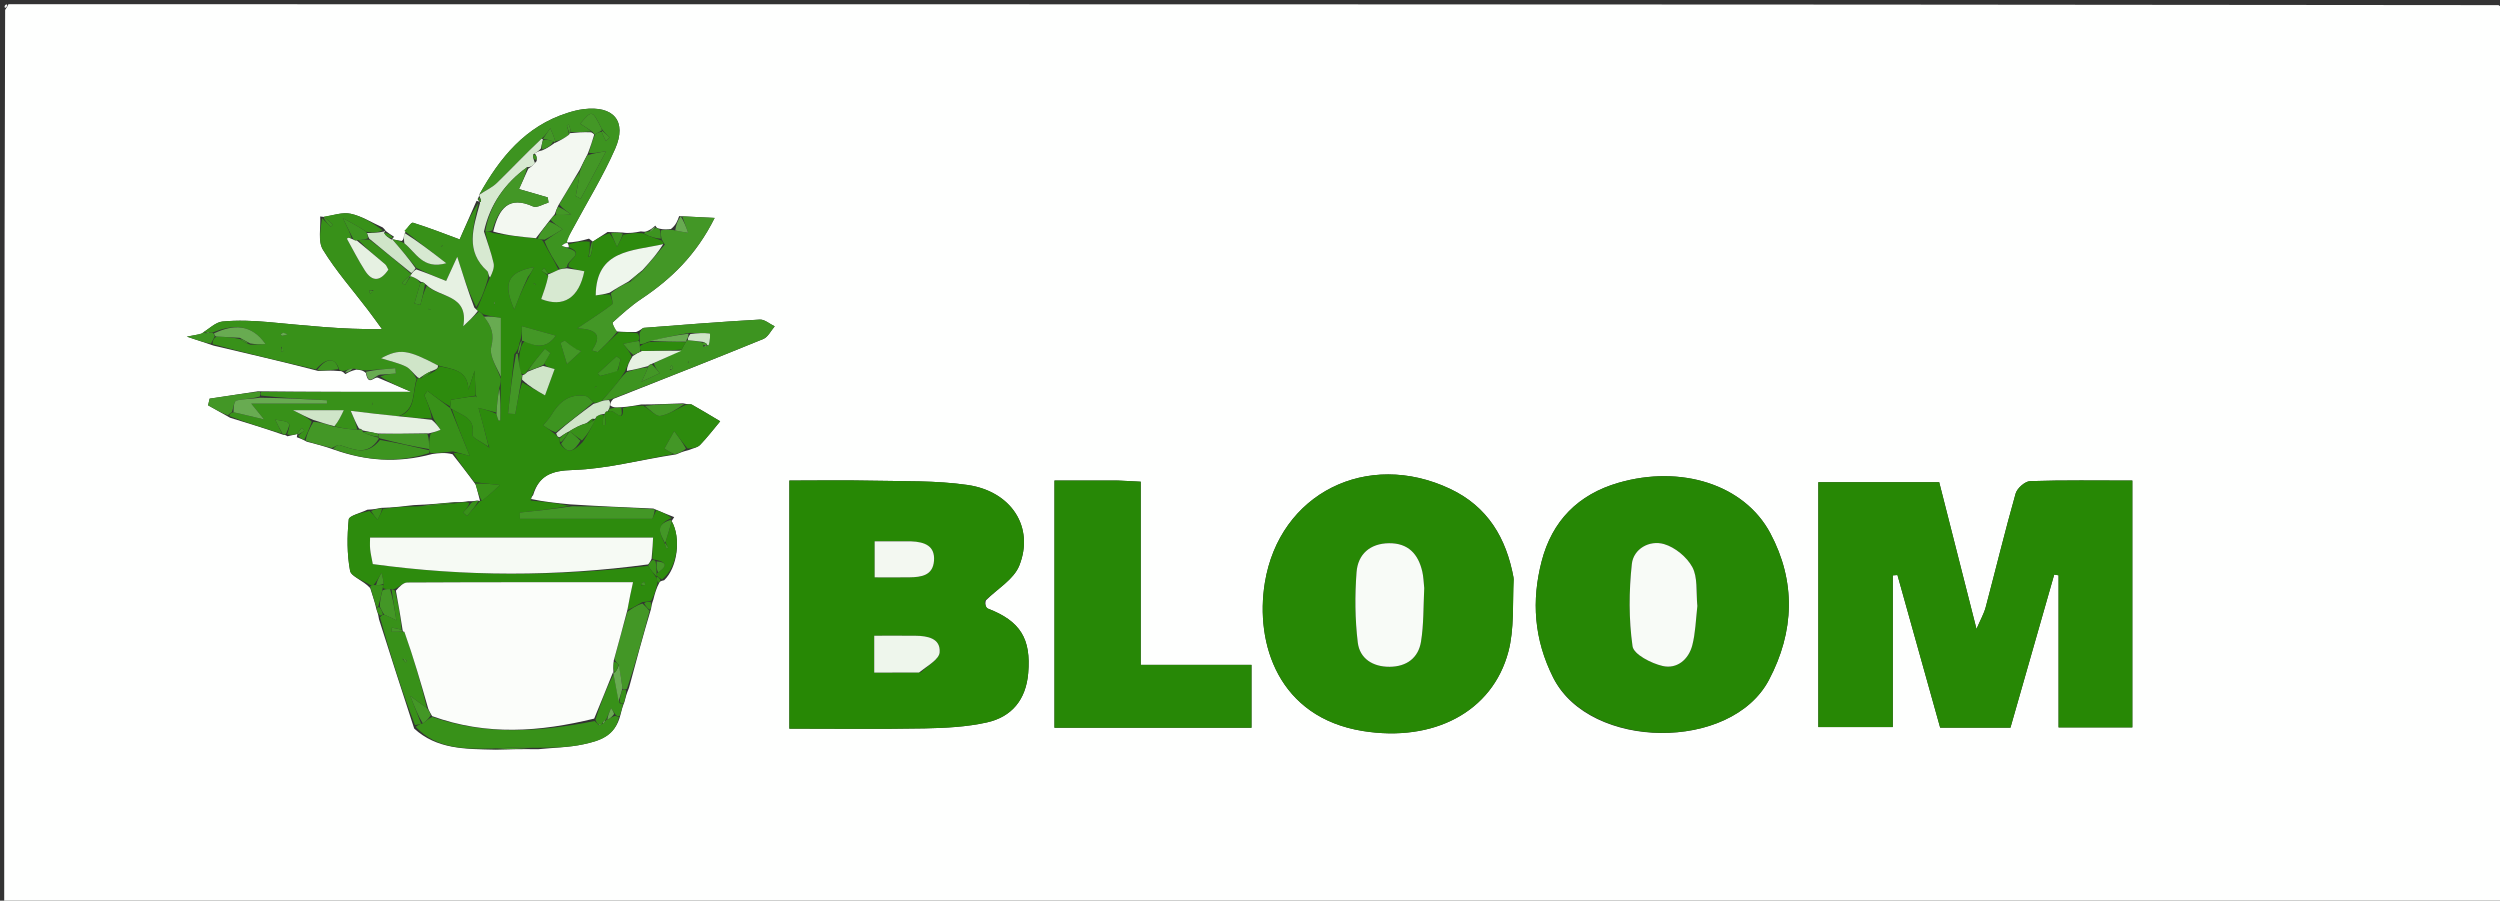 <svg version="1.1" id="Layer_1" xmlns="http://www.w3.org/2000/svg" xmlns:xlink="http://www.w3.org/1999/xlink" x="0px" y="0px"
	 width="100%" viewBox="0 0 594 214" enable-background="new 0 0 594 214" xml:space="preserve">
<rect x="0" y="0" width="594" height="214" fill="#333333" stroke="none"/>
<path fill="#FEFFFE" opacity="1" stroke="none" 
	d="
M595,2 
	C595,72.97 595,143.94 595,214.955 
	C397.114,214.955 199.227,214.955 1,214.955 
	C1,144.31 1,73.62 1.221,2.359 
	C1.715,1.588 1.901,1.325 2,1 
	C199.023,1 396.047,1 593.642,1.22 
	C594.411,1.719 594.673,1.905 595,2 
M89.483,144.909 
	C89.666,145.381 89.848,145.853 90.053,147.152 
	C92.729,155.543 95.406,163.933 98.414,173.108 
	C103.777,178.015 110.402,177.97 117.755,178.129 
	C120.821,178.041 123.887,177.954 127.835,178.018 
	C131.448,177.652 135.129,177.6 138.656,176.833 
	C142.329,176.035 146.18,174.966 147.429,169.812 
	C147.625,168.983 147.82,168.154 148.344,166.844 
	C148.578,165.901 148.812,164.958 149.455,163.412 
	C151.083,157.326 152.712,151.24 154.68,144.683 
	C154.756,144.12 154.833,143.557 155.245,142.412 
	C155.57,141.122 155.896,139.831 156.698,138.346 
	C156.797,138.206 156.895,138.065 157.807,137.862 
	C160.966,134.865 161.869,127.876 159.577,123.795 
	C159.577,123.795 159.633,123.721 160.19,122.868 
	C158.777,122.312 157.364,121.756 155.235,120.831 
	C149.002,120.565 142.768,120.299 135.472,119.838 
	C132.369,119.538 129.265,119.237 126.231,118.57 
	C126.231,118.57 126.097,118.222 126.675,117.624 
	C128.12,112.867 131.062,111.823 136.145,111.666 
	C144.118,111.42 152.033,109.257 160.623,107.968 
	C161.412,107.629 162.201,107.29 163.702,106.918 
	C164.599,106.526 165.72,106.351 166.349,105.7 
	C168.049,103.94 169.539,101.979 171.113,100.098 
	C168.881,98.769 166.666,97.41 164.399,96.144 
	C164.036,95.941 163.442,96.15 162.271,95.825 
	C159.203,95.96 156.136,96.096 152.334,96.107 
	C150.884,96.379 149.433,96.65 147.242,96.786 
	C146.493,96.842 145.744,96.897 144.99,96.33 
	C145.004,95.916 145.018,95.502 145.72,94.783 
	C157.611,90.059 169.522,85.381 181.364,80.535 
	C182.486,80.076 183.176,78.56 184.066,77.535 
	C182.885,76.972 181.673,75.867 180.527,75.932 
	C171.334,76.45 162.153,77.18 152.972,77.896 
	C152.607,77.925 152.283,78.47 151.122,78.885 
	C149.752,78.9 148.382,78.915 146.284,78.723 
	C146.033,77.985 145.367,76.789 145.596,76.582 
	C147.767,74.615 149.966,72.629 152.395,71.006 
	C159.451,66.292 165.385,60.626 169.798,51.777 
	C166.655,51.623 164.373,51.512 161.363,51.35 
	C160.981,52.427 160.599,53.503 159.412,54.415 
	C158.607,54.516 157.803,54.617 156.466,54.286 
	C156.244,54.233 156.022,54.18 155.701,53.603 
	C155.177,54.088 154.652,54.572 153.548,54.999 
	C153.36,55.051 153.173,55.104 152.274,54.983 
	C150.875,55.247 149.476,55.511 147.921,55.25 
	C146.964,55.221 146.006,55.193 144.36,55.122 
	C143.218,55.874 142.075,56.626 140.853,57.408 
	C140.853,57.408 140.79,57.351 139.949,56.704 
	C138.303,57.162 136.657,57.62 134.264,57.614 
	C134.903,56.479 135.562,55.353 136.178,54.206 
	C139.545,47.942 143.293,41.846 146.151,35.358 
	C149.039,28.804 145.785,25.042 138.652,25.936 
	C137.348,26.099 136.051,26.439 134.796,26.84 
	C124.824,30.023 118.764,37.449 113.809,46.394 
	C113.809,46.394 113.919,46.613 113.466,47.304 
	C113.617,47.535 113.768,47.766 113.995,47.976 
	C113.995,47.976 113.971,47.9 113.232,47.71 
	C111.807,50.964 110.381,54.219 109.214,56.885 
	C105.475,55.505 101.845,54.071 98.128,52.917 
	C97.69,52.781 96.776,54.177 96.001,55.755 
	C95.972,56.352 95.944,56.949 95.437,57.251 
	C94.703,57.118 93.97,56.985 93.139,56.858 
	C93.139,56.858 93.087,56.941 93.624,56.249 
	C92.932,55.81 92.24,55.372 91.606,54.852 
	C91.606,54.852 91.601,54.661 90.936,54.044 
	C88.408,52.912 85.971,51.357 83.321,50.787 
	C81.337,50.359 79.08,51.198 77.001,51.551 
	C77.001,51.551 76.907,51.519 76.077,51.435 
	C76.235,54.099 75.498,57.309 76.727,59.319 
	C79.817,64.373 83.802,68.88 87.411,73.619 
	C88.559,75.127 89.654,76.674 90.774,78.203 
	C81.188,78.326 72.515,77.316 63.821,76.528 
	C60.186,76.198 56.48,76.049 52.861,76.394 
	C51.224,76.55 49.72,78.113 47.727,79.379 
	C46.995,79.511 46.262,79.642 44.392,79.978 
	C47.025,80.875 48.522,81.385 50.775,82.129 
	C58.872,84.012 66.969,85.894 75.599,88.13 
	C77.132,88.056 78.665,87.982 80.513,88.16 
	C80.947,88.147 81.381,88.134 82.062,88.898 
	C82.685,88.518 83.309,88.137 84.7,87.815 
	C85.465,87.882 86.23,87.948 86.941,88.634 
	C87.555,92.021 88.93,89.183 89.96,89.804 
	C92.448,90.864 94.937,91.925 97.731,93.115 
	C85.534,93.115 73.771,93.115 61.228,92.981 
	C57.422,93.56 53.616,94.138 49.809,94.717 
	C49.687,95.246 49.565,95.775 49.443,96.304 
	C50.97,97.169 52.496,98.033 54.673,99.259 
	C58.782,100.513 62.892,101.767 67.374,103.328 
	C67.374,103.328 67.854,103.284 68.287,103.661 
	C69.043,103.481 69.798,103.301 70.659,103.121 
	C70.659,103.121 70.648,103.226 70.517,103.88 
	C71.111,104.083 71.704,104.286 72.89,104.945 
	C74.877,105.447 76.865,105.948 79.421,106.857 
	C86.849,109.468 94.362,110.121 102.69,107.873 
	C104.226,107.664 105.763,107.455 107.52,107.93 
	C109.265,110.142 111.011,112.353 113.081,115.219 
	C113.416,116.494 113.751,117.769 114.048,118.996 
	C114.048,118.996 114.025,119.053 113.337,118.934 
	C112.886,119.028 112.435,119.123 111.216,119.087 
	C110.456,119.219 109.696,119.352 108.081,119.301 
	C105.072,119.587 102.064,119.873 98.238,120.02 
	C95.836,120.312 93.434,120.603 90.556,120.675 
	C89.725,120.851 88.894,121.026 87.298,121.104 
	C85.746,121.872 82.946,122.518 82.857,123.429 
	C82.463,127.463 82.433,131.651 83.176,135.613 
	C83.435,136.997 86.293,137.894 87.959,139.724 
	C88.475,141.281 88.99,142.838 89.483,144.909 
M449.728,160.484 
	C449.728,152.559 449.728,144.634 449.728,136.709 
	C450.097,136.681 450.465,136.654 450.834,136.626 
	C454.221,148.726 457.608,160.826 460.986,172.897 
	C466.789,172.897 472.239,172.897 477.68,172.897 
	C481.186,160.631 484.632,148.575 488.078,136.52 
	C488.424,136.577 488.77,136.634 489.116,136.691 
	C489.116,148.698 489.116,160.706 489.116,172.823 
	C495.277,172.823 500.997,172.823 506.645,172.823 
	C506.645,153.157 506.645,133.795 506.645,114.181 
	C498.298,114.181 490.321,114.053 482.357,114.317 
	C481.141,114.357 479.27,116.009 478.916,117.259 
	C476.38,126.212 474.192,135.263 471.806,144.259 
	C471.395,145.807 470.562,147.244 469.616,149.451 
	C466.468,137.064 463.577,125.686 460.754,114.577 
	C450.802,114.577 441.417,114.577 432.035,114.577 
	C432.035,134.217 432.035,153.459 432.035,172.756 
	C438.001,172.756 443.701,172.756 449.728,172.756 
	C449.728,168.752 449.728,165.114 449.728,160.484 
M234.257,142.639 
	C236.975,139.914 240.876,137.659 242.186,134.372 
	C245.802,125.297 240.331,116.744 229.885,115.228 
	C222.356,114.135 214.622,114.38 206.976,114.208 
	C200.551,114.064 194.121,114.178 187.555,114.178 
	C187.555,134.119 187.555,153.373 187.555,173.126 
	C198.408,173.126 209.028,173.264 219.641,173.065 
	C224.602,172.972 229.661,172.721 234.477,171.648 
	C240.388,170.331 243.758,166.262 244.302,159.95 
	C245.005,151.797 242.461,147.586 234.75,144.613 
	C234.226,144.411 233.977,143.494 234.257,142.639 
M369.15,161.211 
	C377.854,178.228 411.287,178.602 420.292,161.562 
	C426.383,150.038 426.73,138.126 420.606,126.661 
	C414.422,115.082 399.362,110.434 384.584,114.701 
	C374.971,117.477 368.778,123.757 366.291,133.376 
	C363.891,142.662 364.419,151.82 369.15,161.211 
M359.603,137.159 
	C357.891,127.792 353.459,120.368 344.556,116.158 
	C324.883,106.855 303.996,117.166 300.527,138.461 
	C298.168,152.943 303.758,170.449 323.804,173.685 
	C340.539,176.387 354.597,169.192 358.394,154.82 
	C359.806,149.475 359.366,143.641 359.603,137.159 
M265.344,114.177 
	C260.427,114.177 255.51,114.177 250.543,114.177 
	C250.543,134.197 250.543,153.45 250.543,172.911 
	C266.246,172.911 281.67,172.911 297.353,172.911 
	C297.353,167.945 297.353,163.192 297.353,157.974 
	C288.598,157.974 280.022,157.974 271.037,157.974 
	C271.037,143.267 271.037,129.016 271.037,114.453 
	C269.2,114.346 267.75,114.262 265.344,114.177 
z"/>
<path fill="#F6F6F6" opacity="1" stroke="none" 
	d="
M595,1.5 
	C594.673,1.905 594.411,1.719 594.107,1.22 
	C594.333,1 594.667,1 595,1.5 
z"/>
<path fill="#F6F6F6" opacity="1" stroke="none" 
	d="
M1.5,1 
	C1.901,1.325 1.715,1.588 1.221,1.894 
	C1,1.667 1,1.333 1.5,1 
z"/>
<path fill="#278805" opacity="1" stroke="none" 
	d="
M449.728,160.98 
	C449.728,165.114 449.728,168.752 449.728,172.756 
	C443.701,172.756 438.001,172.756 432.035,172.756 
	C432.035,153.459 432.035,134.217 432.035,114.577 
	C441.417,114.577 450.802,114.577 460.754,114.577 
	C463.577,125.686 466.468,137.064 469.616,149.451 
	C470.562,147.244 471.395,145.807 471.806,144.259 
	C474.192,135.263 476.38,126.212 478.916,117.259 
	C479.27,116.009 481.141,114.357 482.357,114.317 
	C490.321,114.053 498.298,114.181 506.645,114.181 
	C506.645,133.795 506.645,153.157 506.645,172.823 
	C500.997,172.823 495.277,172.823 489.116,172.823 
	C489.116,160.706 489.116,148.698 489.116,136.691 
	C488.77,136.634 488.424,136.577 488.078,136.52 
	C484.632,148.575 481.186,160.631 477.68,172.897 
	C472.239,172.897 466.789,172.897 460.986,172.897 
	C457.608,160.826 454.221,148.726 450.834,136.626 
	C450.465,136.654 450.097,136.681 449.728,136.709 
	C449.728,144.634 449.728,152.559 449.728,160.98 
z"/>
<path fill="#278805" opacity="1" stroke="none" 
	d="
M233.929,142.775 
	C233.977,143.494 234.226,144.411 234.75,144.613 
	C242.461,147.586 245.005,151.797 244.302,159.95 
	C243.758,166.262 240.388,170.331 234.477,171.648 
	C229.661,172.721 224.602,172.972 219.641,173.065 
	C209.028,173.264 198.408,173.126 187.555,173.126 
	C187.555,153.373 187.555,134.119 187.555,114.178 
	C194.121,114.178 200.551,114.064 206.976,114.208 
	C214.622,114.38 222.356,114.135 229.885,115.228 
	C240.331,116.744 245.802,125.297 242.186,134.372 
	C240.876,137.659 236.975,139.914 233.929,142.775 
M218.785,159.763 
	C220.361,158.182 223.135,156.69 223.261,155.001 
	C223.511,151.655 220.366,151.081 217.534,151.053 
	C214.274,151.021 211.014,151.046 207.716,151.046 
	C207.716,154.29 207.716,156.866 207.716,159.812 
	C211.334,159.812 214.633,159.812 218.785,159.763 
M215.977,128.613 
	C213.226,128.613 210.475,128.613 207.818,128.613 
	C207.818,131.822 207.818,134.36 207.818,137.181 
	C210.852,137.181 213.484,137.213 216.115,137.172 
	C218.898,137.128 221.662,136.758 221.922,133.23 
	C222.179,129.739 219.801,128.745 215.977,128.613 
z"/>
<path fill="#268705" opacity="1" stroke="none" 
	d="
M368.984,160.878 
	C364.419,151.82 363.891,142.662 366.291,133.376 
	C368.778,123.757 374.971,117.477 384.584,114.701 
	C399.362,110.434 414.422,115.082 420.606,126.661 
	C426.73,138.126 426.383,150.038 420.292,161.562 
	C411.287,178.602 377.854,178.228 368.984,160.878 
M403.291,143.507 
	C402.965,140.545 403.408,137.168 402.095,134.74 
	C400.799,132.345 397.982,130.028 395.371,129.273 
	C391.895,128.268 388.115,130.417 387.727,133.992 
	C387.027,140.459 386.982,147.137 387.893,153.552 
	C388.166,155.479 392.337,157.619 395.047,158.238 
	C398.425,159.01 401.212,156.744 402.098,153.286 
	C402.83,150.425 402.918,147.4 403.291,143.507 
z"/>
<path fill="#278805" opacity="1" stroke="none" 
	d="
M359.686,137.595 
	C359.366,143.641 359.806,149.475 358.394,154.82 
	C354.597,169.192 340.539,176.387 323.804,173.685 
	C303.758,170.449 298.168,152.943 300.527,138.461 
	C303.996,117.166 324.883,106.855 344.556,116.158 
	C353.459,120.368 357.891,127.792 359.686,137.595 
M338.386,139.276 
	C338.245,138.129 338.199,136.96 337.944,135.838 
	C336.99,131.646 334.597,129.023 330.037,129.068 
	C325.504,129.113 322.638,131.701 322.318,135.945 
	C321.899,141.486 321.943,147.145 322.608,152.655 
	C323.07,156.485 326.194,158.462 330.197,158.428 
	C334.225,158.394 337.003,156.323 337.632,152.449 
	C338.289,148.407 338.182,144.242 338.386,139.276 
z"/>
<path fill="#2D8B0D" opacity="1" stroke="none" 
	d="
M147.012,78.931 
	C148.382,78.915 149.752,78.9 151.551,79.204 
	C151.987,80.021 151.994,80.52 151.633,81.025 
	C150.29,81.238 149.316,81.445 148.088,81.706 
	C149.029,82.887 149.622,83.633 150.061,84.679 
	C149.452,85.999 148.997,87.019 148.452,88.313 
	C147.699,89.501 147.076,90.449 146.362,91.324 
	C145.296,92.631 144.166,93.886 142.851,95.35 
	C142.093,95.677 141.549,95.817 140.947,95.61 
	C140.268,94.851 139.686,94.169 139.018,94.071 
	C135.193,93.512 132.8,95.574 130.974,98.651 
	C130.457,99.523 129.706,100.257 129.062,101.054 
	C129.992,101.707 130.922,102.361 131.977,103.23 
	C132.33,103.716 132.62,103.861 132.978,104.155 
	C132.983,104.611 132.983,104.793 133.024,105.329 
	C135.09,108.329 136.616,106.847 138.462,105.002 
	C139.761,103.084 140.704,101.236 141.759,98.945 
	C142.445,98.456 143.018,98.409 143.412,98.709 
	C143.232,99.7 143.232,100.343 143.232,100.986 
	C143.447,100.978 143.662,100.971 143.878,100.964 
	C143.819,100.088 143.76,99.213 143.73,98.165 
	C143.899,97.764 144.101,97.674 144.718,97.809 
	C145.792,96.826 148.31,101.127 147.983,96.921 
	C149.433,96.65 150.884,96.379 152.851,96.382 
	C154.56,97.431 155.899,99.003 156.915,98.816 
	C159.019,98.429 160.952,97.107 162.955,96.169 
	C163.442,96.15 164.036,95.941 164.399,96.144 
	C166.666,97.41 168.881,98.769 171.113,100.098 
	C169.539,101.979 168.049,103.94 166.349,105.7 
	C165.72,106.351 164.599,106.526 163.344,106.571 
	C162.158,105.109 161.331,103.995 160.187,102.453 
	C159.103,104.385 158.463,105.526 157.869,106.585 
	C158.673,107.09 159.323,107.498 159.973,107.906 
	C152.033,109.257 144.118,111.42 136.145,111.666 
	C131.062,111.823 128.12,112.867 126.33,118.006 
	C125.949,118.602 126.008,118.785 126.162,118.936 
	C129.265,119.237 132.369,119.538 135.393,120.19 
	C131.387,120.956 127.461,121.371 123.534,121.785 
	C123.535,122.281 123.537,122.778 123.538,123.274 
	C133.863,123.274 144.189,123.274 154.99,123.274 
	C154.985,123.284 155.468,122.242 155.951,121.2 
	C157.364,121.756 158.777,122.312 159.531,123.121 
	C155.435,124.76 156.975,126.931 157.996,129.267 
	C158.138,129.802 158.266,130.087 158.395,130.372 
	C158.522,130.277 158.768,130.109 158.76,130.097 
	C158.528,129.718 158.271,129.354 158.154,128.676 
	C158.731,126.869 159.172,125.374 159.613,123.879 
	C161.869,127.876 160.966,134.865 157.293,137.684 
	C156.572,137.256 156.311,137.088 156.001,136.768 
	C156.005,136.533 156.01,136.063 156.356,136.015 
	C158.727,134.442 158.263,133.507 155.752,132.997 
	C155.505,132.996 155.01,132.999 154.988,132.58 
	C155.046,130.424 155.128,128.688 155.172,127.74 
	C132.409,127.74 110.21,127.74 87.928,127.74 
	C87.928,128.521 87.85,129.513 87.949,130.488 
	C88.061,131.597 88.332,132.691 88.577,134.028 
	C110.516,137.028 132.247,137.036 154.003,134.447 
	C154.675,135.528 155.339,136.263 156.044,137.385 
	C156.131,138.029 156.176,138.285 156.221,138.541 
	C155.896,139.831 155.57,141.122 154.76,142.701 
	C153.853,142.99 153.431,142.991 152.617,143.05 
	C151.177,143.857 150.126,144.606 149.069,144.922 
	C149.498,142.491 149.935,140.493 150.407,138.333 
	C132.106,138.333 114.44,138.307 96.773,138.404 
	C95.814,138.409 94.86,139.441 93.682,139.995 
	C93.459,139.995 93.015,139.988 92.68,139.975 
	C91.9,139.963 91.454,139.962 91.011,139.725 
	C91.014,139.488 91.012,139.014 91.135,138.702 
	C91.055,137.63 90.851,136.871 90.647,136.112 
	C90.107,137.074 89.568,138.036 88.763,139.006 
	C88.319,139.014 88.142,139.014 87.964,139.014 
	C86.293,137.894 83.435,136.997 83.176,135.613 
	C82.433,131.651 82.463,127.463 82.857,123.429 
	C82.946,122.518 85.746,121.872 87.793,121.407 
	C88.706,122.251 89.125,122.79 89.693,123.522 
	C90.285,122.361 90.659,121.628 91.033,120.895 
	C93.434,120.603 95.836,120.312 98.867,120.328 
	C102.643,120.253 105.789,119.868 108.936,119.484 
	C109.696,119.352 110.456,119.219 111.538,119.455 
	C111.253,120.472 110.646,121.12 110.039,121.768 
	C110.347,122.043 110.654,122.317 110.961,122.592 
	C111.983,121.412 113.004,120.232 114.025,119.053 
	C114.025,119.053 114.048,118.996 114.439,118.983 
	C116.144,117.728 117.458,116.487 118.773,115.246 
	C116.767,115.019 114.762,114.792 112.756,114.565 
	C111.011,112.353 109.265,110.142 107.758,107.596 
	C109.135,107.604 110.273,107.946 111.61,108.346 
	C109.965,104.278 108.501,100.657 107.34,97.181 
	C109.853,98.746 113.013,99.276 112.23,103.291 
	C112.102,103.949 114.642,105.127 116.02,106.201 
	C116.191,106.379 116.29,106.42 116.389,106.462 
	C116.277,106.294 116.165,106.126 115.997,105.585 
	C115.215,102.533 114.489,99.855 113.691,96.91 
	C115.385,97.352 116.661,97.684 117.962,98.342 
	C118.136,99.083 118.27,99.506 118.45,99.909 
	C118.472,99.959 118.862,99.905 118.862,99.895 
	C118.905,97.302 118.928,94.708 118.972,91.764 
	C118.997,90.947 119.001,90.48 119.007,89.545 
	C119.007,84.457 119.007,79.837 119.007,75.532 
	C117.543,75.303 116.264,75.103 114.849,74.684 
	C114.411,74.319 114.108,74.172 113.535,73.893 
	C113.168,73.584 113.071,73.408 113.431,73.158 
	C114.608,70.674 115.329,68.263 116.43,65.926 
	C116.99,64.835 117.52,63.592 117.28,62.521 
	C116.71,59.97 115.776,57.5 115.299,54.995 
	C116.022,55.001 116.435,55.011 117.049,55.354 
	C120.612,55.989 123.976,56.29 127.764,56.709 
	C128.479,56.878 128.769,56.93 129.048,57.359 
	C130.354,59.791 131.67,61.844 132.708,64.101 
	C131.698,64.605 130.967,64.905 130.154,64.932 
	C129.806,64.342 129.538,64.025 129.271,63.708 
	C129.082,63.918 128.893,64.128 128.704,64.338 
	C129.188,64.655 129.672,64.972 130.276,65.662 
	C129.796,67.702 129.198,69.369 128.59,71.061 
	C133.869,73.146 137.549,70.825 138.836,64.45 
	C137.566,64.204 136.296,63.957 135.08,63.394 
	C134.623,61.733 139.207,60.221 135.115,58.765 
	C135.167,58.367 135.103,58.204 135.008,58.034 
	C134.977,58.025 135.011,58.078 135.011,58.078 
	C136.657,57.62 138.303,57.162 140.127,57.434 
	C140.176,59.088 140.048,60.012 139.786,61.012 
	C139.785,61.079 139.918,61.072 140.334,60.788 
	C140.721,59.468 140.827,58.423 140.933,57.379 
	C142.075,56.626 143.218,55.874 144.826,55.422 
	C145.682,56.587 146.071,57.452 146.61,58.649 
	C147.193,57.506 147.635,56.641 148.076,55.775 
	C149.476,55.511 150.875,55.247 152.698,55.421 
	C154.414,56.241 155.706,56.622 157.209,57.14 
	C157.602,57.551 157.785,57.828 157.572,58.016 
	C150.208,59.669 141.645,59.312 141.542,70.19 
	C142.512,70.064 143.584,69.925 144.941,69.973 
	C145.326,70.899 145.765,72.083 145.472,72.308 
	C143.287,73.977 140.957,75.457 137.146,78.024 
	C142.761,78.206 142.591,80.359 140.666,83.269 
	C141.116,83.399 141.566,83.529 142.015,83.659 
	C143.681,82.083 145.347,80.507 147.012,78.931 
M124.656,81.034 
	C127.292,82.39 129.789,82.944 132.065,79.753 
	C129.336,78.991 126.974,78.332 124.005,77.503 
	C124.005,78.722 124.005,79.863 123.453,81.386 
	C123.298,82.254 123.144,83.122 122.2,84.176 
	C121.708,88.874 121.215,93.572 120.722,98.271 
	C121.289,98.308 121.855,98.346 122.422,98.383 
	C122.912,95.604 123.402,92.824 124.079,90.859 
	C125.782,91.828 127.485,92.797 129.493,93.94 
	C130.508,91.166 131.132,89.459 131.781,87.684 
	C130.565,87.355 129.794,87.146 129.293,86.376 
	C129.784,85.543 130.274,84.71 130.764,83.877 
	C130.332,83.542 129.9,83.208 129.468,82.873 
	C128.003,84.631 126.538,86.389 124.947,88.609 
	C124.779,88.917 124.521,89.085 123.557,88.633 
	C123.375,87.091 123.192,85.549 123.548,83.604 
	C123.697,82.734 123.845,81.864 124.656,81.034 
M125.754,65.592 
	C126.081,64.979 126.407,64.365 126.883,63.471 
	C120.588,64.656 119.438,67.316 122.188,73.528 
	C123.2,70.953 124.174,68.473 125.754,65.592 
M146.845,87.926 
	C147.041,87.062 147.237,86.198 147.433,85.334 
	C147.111,85.12 146.789,84.906 146.467,84.692 
	C144.994,86.039 143.521,87.386 142.048,88.734 
	C142.222,88.931 142.396,89.128 142.57,89.325 
	C143.86,89.002 145.151,88.679 146.845,87.926 
M136.67,82.942 
	C135.84,82.27 135.01,81.597 134.18,80.924 
	C133.848,81.105 133.517,81.285 133.186,81.466 
	C133.635,82.953 134.083,84.44 134.713,86.526 
	C136.268,85.099 137.18,84.264 138.091,83.428 
	C137.807,83.288 137.523,83.149 136.67,82.942 
M152.268,139.062 
	C152.617,139.036 152.965,139.01 153.314,138.985 
	C153.241,138.739 153.168,138.493 153.095,138.247 
	C152.84,138.369 152.584,138.492 152.268,139.062 
M141.752,91.83 
	C141.586,91.886 141.42,91.942 141.254,91.998 
	C141.421,92.052 141.588,92.107 141.752,91.83 
M117.471,72.425 
	C117.528,72.171 117.585,71.918 117.642,71.665 
	C117.507,71.824 117.372,71.983 117.471,72.425 
M127.414,67.528 
	C127.178,67.47 126.942,67.411 126.705,67.353 
	C126.857,67.499 127.009,67.645 127.414,67.528 
z"/>
<path fill="#278806" opacity="1" stroke="none" 
	d="
M265.823,114.177 
	C267.75,114.262 269.2,114.346 271.037,114.453 
	C271.037,129.016 271.037,143.267 271.037,157.974 
	C280.022,157.974 288.598,157.974 297.353,157.974 
	C297.353,163.192 297.353,167.945 297.353,172.911 
	C281.67,172.911 266.246,172.911 250.543,172.911 
	C250.543,153.45 250.543,134.197 250.543,114.177 
	C255.51,114.177 260.427,114.177 265.823,114.177 
z"/>
<path fill="#389119" opacity="1" stroke="none" 
	d="
M117.936,98.017 
	C116.661,97.684 115.385,97.352 113.691,96.91 
	C114.489,99.855 115.215,102.533 115.969,105.61 
	C115.998,106.008 115.949,106.065 115.949,106.065 
	C114.642,105.127 112.102,103.949 112.23,103.291 
	C113.013,99.276 109.853,98.746 107.321,97.16 
	C107.001,96.995 106.967,96.95 106.974,96.589 
	C107.129,95.328 107.277,94.429 107.186,94.985 
	C109.762,94.551 111.378,94.279 113.056,94.143 
	C113.202,94.328 113.287,94.377 113.373,94.426 
	C113.251,94.282 113.129,94.139 113.005,93.603 
	C112.942,91.821 112.88,90.431 112.774,88.052 
	C112.071,90.218 111.685,91.407 111.299,92.595 
	C111.124,87.746 107.413,87.777 104.046,86.822 
	C96.851,83.04 94.994,82.757 90.551,85.122 
	C92.867,85.866 94.766,86.262 96.449,87.095 
	C97.508,87.619 98.243,88.799 99.005,90.012 
	C97.868,93.303 98.967,97.232 94.645,98.9 
	C90.833,98.524 87.386,98.108 83.335,97.618 
	C84.119,99.473 84.606,100.626 84.872,102.087 
	C82.773,102.026 80.895,101.657 79.45,101.273 
	C80.431,100.107 80.978,98.957 81.691,97.458 
	C77.562,97.458 74.243,97.458 69.607,97.458 
	C71.907,98.625 73.004,99.181 74.081,100.186 
	C73.473,101.919 72.885,103.204 72.298,104.489 
	C71.704,104.286 71.111,104.083 70.885,103.501 
	C71.602,102.855 71.951,102.589 72.3,102.322 
	C72.097,102.112 71.893,101.901 71.689,101.691 
	C71.311,102.168 70.932,102.645 70.553,103.122 
	C69.798,103.301 69.043,103.481 68.218,103.196 
	C69.173,100.281 69.173,100.281 65.395,99.707 
	C65.942,100.836 66.472,101.928 67.002,103.021 
	C62.892,101.767 58.782,100.513 54.474,98.857 
	C54.557,98.268 54.838,98.081 55.489,97.942 
	C58.027,98.514 60.194,99.04 62.737,99.657 
	C61.768,98.459 61.079,97.607 59.699,95.902 
	C66.388,95.902 72.036,95.902 77.684,95.902 
	C77.679,95.637 77.673,95.372 77.668,95.108 
	C72.45,94.832 67.232,94.556 62.01,93.989 
	C62.006,93.503 62.007,93.309 62.008,93.115 
	C73.771,93.115 85.534,93.115 97.731,93.115 
	C94.937,91.925 92.448,90.864 90.347,89.412 
	C91.839,88.926 92.943,88.832 94.046,88.738 
	C94.01,88.323 93.974,87.908 93.937,87.493 
	C91.623,87.666 89.309,87.84 86.995,88.014 
	C86.23,87.948 85.465,87.882 84.215,87.598 
	C83.092,87.628 82.454,87.874 81.815,88.121 
	C81.381,88.134 80.947,88.147 80.577,87.825 
	C79.671,84.832 77.497,84.945 75.066,87.777 
	C66.969,85.894 58.872,84.012 50.511,81.761 
	C50.504,80.907 50.761,80.421 51.444,79.948 
	C53.575,80.062 55.278,80.164 57.052,80.567 
	C57.806,81.214 58.49,81.558 59.533,81.903 
	C60.954,81.853 62.017,81.803 63.09,81.752 
	C59.71,76.927 55.423,77.038 50.608,78.971 
	C50.447,78.969 50.125,78.968 49.813,78.968 
	C49.291,78.968 49.083,78.968 48.694,78.982 
	C48.515,78.995 48.156,79.038 48.156,79.038 
	C49.72,78.113 51.224,76.55 52.861,76.394 
	C56.48,76.049 60.186,76.198 63.821,76.528 
	C72.515,77.316 81.188,78.326 90.774,78.203 
	C89.654,76.674 88.559,75.127 87.411,73.619 
	C83.802,68.88 79.817,64.373 76.727,59.319 
	C75.498,57.309 76.235,54.099 76.524,51.824 
	C77.498,52.774 78.025,53.336 78.552,53.898 
	C78.736,53.721 78.92,53.544 79.104,53.366 
	C78.384,52.735 77.664,52.104 76.944,51.473 
	C79.08,51.198 81.337,50.359 83.321,50.787 
	C85.971,51.357 88.408,52.912 90.918,54.688 
	C89.671,55.345 88.443,55.357 87.02,55.064 
	C85.403,53.979 83.982,53.198 81.454,51.808 
	C82.653,54.256 83.251,55.477 83.542,56.645 
	C83.074,56.556 82.907,56.476 82.755,56.498 
	C82.633,56.516 82.422,56.719 82.433,56.738 
	C83.828,59.255 85.134,61.831 86.68,64.253 
	C88.518,67.134 90.429,66.792 92.278,64.074 
	C91.988,63.578 91.836,63.071 91.499,62.782 
	C89.262,60.862 86.985,58.989 85.181,57.059 
	C86.255,56.952 86.869,56.888 87.778,56.944 
	C91.295,59.667 94.516,62.268 97.744,65.149 
	C97.591,65.524 97.431,65.619 96.958,65.809 
	C96.271,66.346 95.896,66.788 95.521,67.23 
	C95.758,67.393 95.995,67.557 96.232,67.721 
	C96.607,67.08 96.982,66.44 97.638,65.614 
	C98.615,65.945 99.312,66.462 99.88,67.286 
	C99.323,69.092 98.896,70.589 98.469,72.087 
	C98.938,72.21 99.408,72.333 99.878,72.456 
	C100.284,70.871 100.69,69.286 101.415,67.88 
	C104.478,70.842 111.422,69.88 110.072,77.506 
	C111.317,76.346 112.561,75.186 113.805,74.025 
	C114.108,74.172 114.411,74.319 114.868,75.031 
	C116.813,77.57 117.455,79.414 116.728,82.419 
	C116.191,84.636 118.156,87.459 119.006,90.012 
	C119.001,90.48 118.997,90.947 118.681,91.999 
	C118.225,94.394 118.08,96.205 117.936,98.017 
M66.796,82.389 
	C66.792,82.784 66.788,83.179 66.784,83.575 
	C66.948,83.576 67.254,83.589 67.255,83.578 
	C67.286,83.184 67.287,82.789 66.796,82.389 
M88.733,68.94 
	C88.389,68.965 88.045,68.99 87.701,69.015 
	C87.773,69.256 87.844,69.497 87.916,69.739 
	C88.168,69.619 88.419,69.499 88.733,68.94 
M67.048,79.112 
	C66.941,79.225 66.746,79.341 66.75,79.45 
	C66.753,79.564 66.966,79.778 67.057,79.763 
	C67.481,79.695 67.895,79.563 68.312,79.454 
	C68.048,79.314 67.783,79.174 67.048,79.112 
M102.372,73.525 
	C102.159,73.471 101.947,73.416 101.735,73.362 
	C101.871,73.495 102.007,73.628 102.372,73.525 
M88.526,95.628 
	C88.472,95.84 88.417,96.053 88.363,96.265 
	C88.497,96.129 88.63,95.992 88.526,95.628 
z"/>
<path fill="#3D9420" opacity="1" stroke="none" 
	d="
M132.986,63.897 
	C131.67,61.844 130.354,59.791 129.381,57.33 
	C131.084,56.074 132.444,55.227 133.668,54.465 
	C132.386,53.586 131.574,53.029 130.809,52.23 
	C131.17,51.627 131.484,51.266 132.142,51.048 
	C133.568,51.117 134.651,51.044 135.734,50.97 
	C134.767,50.298 133.8,49.627 132.904,48.609 
	C134.557,45.628 136.139,42.993 137.791,40.772 
	C137.506,42.984 137.152,44.782 136.798,46.58 
	C137.188,46.795 137.577,47.01 137.967,47.225 
	C139.978,43.466 141.988,39.706 144.019,35.908 
	C142.119,36.257 140.979,36.467 139.903,36.331 
	C140.373,34.651 140.779,33.316 141.411,31.865 
	C142.085,31.506 142.531,31.264 142.99,31.363 
	C143.331,32.312 143.659,32.919 143.987,33.527 
	C144.269,33.229 144.55,32.93 144.832,32.631 
	C144.229,32.081 143.625,31.53 142.975,30.624 
	C140.688,26.084 140.688,26.084 137.854,29.394 
	C138.858,30.016 139.882,30.649 140.444,31.245 
	C138.462,31.351 136.942,31.496 135.578,31.333 
	C135.534,30.552 135.335,30.08 135.135,29.608 
	C134.983,29.681 134.83,29.753 134.678,29.825 
	C134.874,30.437 135.07,31.049 135.181,32.018 
	C134.034,32.899 132.97,33.423 131.923,33.539 
	C131.54,32.244 131.14,31.358 130.74,30.471 
	C130.158,31.319 129.575,32.166 128.64,33.003 
	C124.889,36.5 121.556,40.074 118.056,43.476 
	C116.896,44.603 115.306,45.287 113.912,46.173 
	C118.764,37.449 124.824,30.023 134.796,26.84 
	C136.051,26.439 137.348,26.099 138.652,25.936 
	C145.785,25.042 149.039,28.804 146.151,35.358 
	C143.293,41.846 139.545,47.942 136.178,54.206 
	C135.562,55.353 134.903,56.479 134.638,57.846 
	C135.011,58.078 134.977,58.025 134.806,57.71 
	C134.25,57.728 133.865,58.061 133.48,58.394 
	C133.986,58.596 134.493,58.798 134.999,59 
	C139.207,60.221 134.623,61.733 134.74,63.438 
	C133.893,63.832 133.439,63.864 132.986,63.897 
z"/>
<path fill="#3D9420" opacity="1" stroke="none" 
	d="
M152.002,81.019 
	C151.994,80.52 151.987,80.021 151.959,79.149 
	C152.283,78.47 152.607,77.925 152.972,77.896 
	C162.153,77.18 171.334,76.45 180.527,75.932 
	C181.673,75.867 182.885,76.972 184.066,77.535 
	C183.176,78.56 182.486,80.076 181.364,80.535 
	C169.522,85.381 157.611,90.059 145.046,94.906 
	C143.937,95.074 143.5,95.118 143.063,95.163 
	C144.166,93.886 145.296,92.631 146.362,91.324 
	C147.076,90.449 147.699,89.501 148.852,88.399 
	C150.895,87.801 152.448,87.391 153.964,87.296 
	C153.582,88.321 153.237,89.031 152.428,90.696 
	C154.368,89.786 155.552,89.23 156.737,88.674 
	C156.174,87.96 155.611,87.246 155.344,86.322 
	C157.722,85.188 159.805,84.265 161.962,83.058 
	C162.349,82.284 162.662,81.792 163.023,81.185 
	C163.07,81.07 163.09,80.822 163.483,80.826 
	C164.914,80.963 165.952,81.094 166.997,81.442 
	C167.004,81.659 167.037,82.092 167.125,82.357 
	C167.458,82.401 167.702,82.179 168.343,82.004 
	C168.71,81.074 168.793,79.273 168.634,79.251 
	C167.178,79.054 165.68,79.165 163.749,79.104 
	C160.2,79.689 157.097,80.357 153.827,81.269 
	C153.101,81.659 152.543,81.805 151.989,81.718 
	C151.993,81.485 152.002,81.019 152.002,81.019 
M159.163,87.949 
	C159.413,87.798 159.797,87.695 159.873,87.482 
	C159.936,87.304 159.638,86.998 159.499,86.749 
	C159.361,86.999 159.222,87.248 159.163,87.949 
M163.473,86.376 
	C163.528,86.16 163.582,85.945 163.637,85.73 
	C163.502,85.868 163.368,86.006 163.473,86.376 
M164.482,83.591 
	C164.482,83.591 164.415,83.478 164.482,83.591 
z"/>
<path fill="#439726" opacity="1" stroke="none" 
	d="
M157.969,58.104 
	C157.785,57.828 157.602,57.551 157.21,56.853 
	C157,55.86 156.999,55.289 156.999,54.718 
	C157.803,54.617 158.607,54.516 160.039,54.666 
	C161.671,55.048 162.676,55.178 163.493,55.285 
	C162.98,53.861 162.536,52.631 162.092,51.401 
	C164.373,51.512 166.655,51.623 169.798,51.777 
	C165.385,60.626 159.451,66.292 152.395,71.006 
	C149.966,72.629 147.767,74.615 145.596,76.582 
	C145.367,76.789 146.033,77.985 146.648,78.827 
	C145.347,80.507 143.681,82.083 142.015,83.659 
	C141.566,83.529 141.116,83.399 140.666,83.269 
	C142.591,80.359 142.761,78.206 137.146,78.024 
	C140.957,75.457 143.287,73.977 145.472,72.308 
	C145.765,72.083 145.326,70.899 145.135,69.72 
	C146.494,68.471 147.943,67.661 149.841,66.885 
	C151.121,66.043 151.952,65.166 152.961,64.039 
	C154.748,61.893 156.358,59.998 157.969,58.104 
z"/>
<path fill="#389119" opacity="1" stroke="none" 
	d="
M147.064,170.334 
	C146.18,174.966 142.329,176.035 138.656,176.833 
	C135.129,177.6 131.448,177.652 127.101,177.679 
	C123.259,177.513 120.152,177.686 117.044,177.859 
	C110.402,177.97 103.777,178.015 98.761,172.698 
	C99.425,172.169 99.742,172.05 100.448,171.874 
	C101.344,171.261 101.853,170.704 102.694,170.342 
	C115.631,174.855 128.304,173.887 141.293,171.314 
	C141.777,171.768 141.971,171.949 142.236,172.294 
	C142.543,172.302 142.779,172.144 143.007,171.994 
	C142.999,172.001 142.983,172.015 143.252,171.974 
	C143.674,171.63 143.827,171.326 143.99,171.012 
	C144,171 144.019,170.979 144.303,170.976 
	C145.03,170.629 145.474,170.284 146.193,170.072 
	C146.666,170.248 146.865,170.291 147.064,170.334 
z"/>
<path fill="#389119" opacity="1" stroke="none" 
	d="
M116.05,65.853 
	C115.329,68.263 114.608,70.674 113.151,72.993 
	C111.28,69.325 110.145,65.747 108.641,61.008 
	C107.371,63.78 106.663,65.324 106.005,66.759 
	C103.584,65.77 101.344,64.856 98.936,63.647 
	C96.924,61.187 95.08,59.019 93.236,56.852 
	C93.97,56.985 94.703,57.118 95.841,57.67 
	C98.899,60.083 100.477,64.112 106.044,62.544 
	C102.329,59.679 99.206,57.271 96.083,54.862 
	C96.776,54.177 97.69,52.781 98.128,52.917 
	C101.845,54.071 105.475,55.505 109.214,56.885 
	C110.381,54.219 111.807,50.964 113.677,48.206 
	C112.391,54.182 110.507,59.668 115.784,64.429 
	C116.069,64.687 115.97,65.369 116.05,65.853 
M105.187,58.259 
	C105.028,58.374 104.87,58.489 104.711,58.604 
	C104.932,58.581 105.152,58.557 105.187,58.259 
z"/>
<path fill="#389119" opacity="1" stroke="none" 
	d="
M93.015,139.988 
	C93.015,139.988 93.459,139.995 93.84,140.344 
	C94.711,143.758 95.202,146.822 95.393,149.658 
	C94.43,149.335 93.768,149.24 93.105,149.144 
	C93.084,149.47 93.063,149.796 93.041,150.121 
	C93.932,150.121 94.822,150.121 96.122,150.166 
	C98.274,156.276 100.015,162.34 101.426,168.231 
	C100.147,167.352 99.199,166.645 97.495,165.376 
	C98.604,168.212 99.332,170.072 100.059,171.931 
	C99.742,172.05 99.425,172.169 98.596,172.306 
	C95.406,163.933 92.729,155.543 90.294,146.689 
	C90.69,146.151 90.845,146.076 91.312,146.046 
	C92.317,146.446 93.008,146.802 94.174,147.402 
	C93.748,144.675 93.381,142.331 93.015,139.988 
M95.613,156.529 
	C95.881,156.818 96.149,157.107 96.417,157.395 
	C96.518,157.292 96.715,157.109 96.705,157.097 
	C96.468,156.807 96.209,156.537 95.613,156.529 
z"/>
<path fill="#D7E9D1" opacity="1" stroke="none" 
	d="
M116.43,65.926 
	C115.97,65.369 116.069,64.687 115.784,64.429 
	C110.507,59.668 112.391,54.182 114.047,48.301 
	C113.971,47.9 113.995,47.976 114.285,47.974 
	C114.356,47.519 114.138,47.066 113.919,46.613 
	C113.919,46.613 113.809,46.394 113.86,46.284 
	C115.306,45.287 116.896,44.603 118.056,43.476 
	C121.556,40.074 124.889,36.5 128.643,32.996 
	C128.999,33 128.986,33.007 128.971,33.363 
	C128.791,34.165 128.626,34.61 128.511,35.296 
	C128.057,35.841 127.554,36.146 126.695,36.703 
	C126.583,37.467 126.826,37.98 127.113,38.764 
	C126.612,39.382 126.067,39.728 125.269,39.702 
	C120.023,43.496 116.396,48.536 114.989,54.998 
	C115.776,57.5 116.71,59.97 117.28,62.521 
	C117.52,63.592 116.99,64.835 116.43,65.926 
z"/>
<path fill="#439726" opacity="1" stroke="none" 
	d="
M149.076,145.355 
	C150.126,144.606 151.177,143.857 152.651,143.391 
	C153.497,144.167 153.919,144.66 154.34,145.154 
	C152.712,151.24 151.083,157.326 148.958,163.687 
	C148.264,163.95 148.068,163.938 147.902,163.556 
	C147.64,161.481 147.349,159.776 146.94,157.835 
	C146.542,157.398 146.261,157.197 145.973,156.594 
	C147.002,152.579 148.039,148.967 149.076,145.355 
z"/>
<path fill="#389119" opacity="1" stroke="none" 
	d="
M107.019,97.016 
	C108.501,100.657 109.965,104.278 111.61,108.346 
	C110.273,107.946 109.135,107.604 107.647,107.254 
	C105.763,107.455 104.226,107.664 102.34,107.644 
	C101.99,107.416 101.974,106.985 101.95,106.704 
	C101.947,105.322 101.967,104.222 102.318,103.02 
	C103.326,102.655 104.002,102.393 104.677,102.131 
	C104.115,101.335 103.552,100.538 102.984,99.398 
	C102.261,97.339 101.544,95.625 100.826,93.91 
	C101.065,93.563 101.304,93.215 101.543,92.868 
	C103.351,94.229 105.159,95.589 106.967,96.95 
	C106.967,96.95 107.001,96.995 107.019,97.016 
z"/>
<path fill="#439726" opacity="1" stroke="none" 
	d="
M155.593,121.016 
	C155.468,122.242 154.985,123.284 154.99,123.274 
	C144.189,123.274 133.863,123.274 123.538,123.274 
	C123.537,122.778 123.535,122.281 123.534,121.785 
	C127.461,121.371 131.387,120.956 135.924,120.287 
	C142.768,120.299 149.002,120.565 155.593,121.016 
z"/>
<path fill="#439726" opacity="1" stroke="none" 
	d="
M79.016,101.288 
	C80.895,101.657 82.773,102.026 85.071,102.119 
	C85.771,101.894 85.994,102.036 86.245,102.656 
	C87.554,103.363 88.777,103.682 90,104 
	C90,104 89.999,103.999 89.937,104.362 
	C87.199,108.459 83.968,106.74 80.744,105.75 
	C80.233,105.593 79.489,106.197 78.852,106.45 
	C76.865,105.948 74.877,105.447 72.594,104.717 
	C72.885,103.204 73.473,101.919 74.447,100.239 
	C76.227,100.325 77.622,100.807 79.016,101.288 
z"/>
<path fill="#3D9420" opacity="1" stroke="none" 
	d="
M79.137,106.654 
	C79.489,106.197 80.233,105.593 80.744,105.75 
	C83.968,106.74 87.199,108.459 90.267,104.532 
	C94.431,105.22 98.203,106.102 101.974,106.985 
	C101.974,106.985 101.99,107.416 101.997,107.631 
	C94.362,110.121 86.849,109.468 79.137,106.654 
z"/>
<path fill="#CFE5C8" opacity="1" stroke="none" 
	d="
M142.851,95.35 
	C143.5,95.118 143.937,95.074 144.702,95.058 
	C145.018,95.502 145.004,95.916 144.83,96.829 
	C144.669,97.329 144.365,97.722 144.365,97.722 
	C144.101,97.674 143.899,97.764 143.705,98.193 
	C143.651,98.395 143.592,98.361 143.592,98.361 
	C143.018,98.409 142.445,98.456 141.681,98.996 
	C141.491,99.488 141.368,99.642 140.869,99.473 
	C140.044,99.842 139.718,100.381 139.169,100.61 
	C137.731,101.012 136.515,101.725 135.312,102.457 
	C135.326,102.477 135.295,102.511 135.04,102.583 
	C134.181,103.063 133.577,103.472 132.973,103.881 
	C132.62,103.861 132.33,103.716 132.163,102.941 
	C135.15,100.277 138.077,98.117 141.004,95.957 
	C141.549,95.817 142.093,95.677 142.851,95.35 
z"/>
<path fill="#CFE5C8" opacity="1" stroke="none" 
	d="
M93.187,56.855 
	C95.08,59.019 96.924,61.187 98.736,63.714 
	C98.382,64.34 98.059,64.605 97.737,64.87 
	C94.516,62.268 91.295,59.667 87.728,56.703 
	C87.369,56.009 87.313,55.685 87.215,55.369 
	C88.443,55.357 89.671,55.345 91.25,54.997 
	C91.601,54.661 91.606,54.852 91.276,55.29 
	C91.66,56.132 92.374,56.537 93.087,56.941 
	C93.087,56.941 93.139,56.858 93.187,56.855 
z"/>
<path fill="#439726" opacity="1" stroke="none" 
	d="
M162.613,95.997 
	C160.952,97.107 159.019,98.429 156.915,98.816 
	C155.899,99.003 154.56,97.431 153.218,96.444 
	C156.136,96.096 159.203,95.96 162.613,95.997 
z"/>
<path fill="#D7E9D1" opacity="1" stroke="none" 
	d="
M96.042,55.308 
	C99.206,57.271 102.329,59.679 106.044,62.544 
	C100.477,64.112 98.899,60.083 96.08,57.818 
	C95.944,56.949 95.972,56.352 96.042,55.308 
z"/>
<path fill="#439726" opacity="1" stroke="none" 
	d="
M61.618,93.048 
	C62.007,93.309 62.006,93.503 61.708,94.215 
	C59.645,94.839 57.821,94.725 56.15,95.178 
	C55.601,95.328 55.451,96.947 55.118,97.895 
	C54.838,98.081 54.557,98.268 54.149,98.676 
	C52.496,98.033 50.97,97.169 49.443,96.304 
	C49.565,95.775 49.687,95.246 49.809,94.717 
	C53.616,94.138 57.422,93.56 61.618,93.048 
z"/>
<path fill="#389119" opacity="1" stroke="none" 
	d="
M112.919,114.892 
	C114.762,114.792 116.767,115.019 118.773,115.246 
	C117.458,116.487 116.144,117.728 114.457,119.007 
	C113.751,117.769 113.416,116.494 112.919,114.892 
z"/>
<path fill="#389119" opacity="1" stroke="none" 
	d="
M148.016,167.325 
	C147.82,168.154 147.625,168.983 147.246,170.073 
	C146.865,170.291 146.666,170.248 146.191,169.745 
	C145.672,168.944 145.43,168.604 145.189,168.264 
	C144.799,169.169 144.409,170.074 144.019,170.979 
	C144.019,170.979 144,171 143.745,171.08 
	C143.321,171.445 143.152,171.73 142.983,172.015 
	C142.983,172.015 142.999,172.001 142.794,172.025 
	C142.589,172.049 142.166,172.13 142.166,172.13 
	C141.971,171.949 141.777,171.768 141.468,171.014 
	C142.777,166.896 144.2,163.35 145.773,160.22 
	C146.268,162.736 146.613,164.838 147.211,167.07 
	C147.647,167.242 147.831,167.284 148.016,167.325 
z"/>
<path fill="#439726" opacity="1" stroke="none" 
	d="
M117.399,177.994 
	C120.152,177.686 123.259,177.513 126.66,177.603 
	C123.887,177.954 120.821,178.041 117.399,177.994 
z"/>
<path fill="#439726" opacity="1" stroke="none" 
	d="
M160.298,107.937 
	C159.323,107.498 158.673,107.09 157.869,106.585 
	C158.463,105.526 159.103,104.385 160.187,102.453 
	C161.331,103.995 162.158,105.109 162.988,106.588 
	C162.201,107.29 161.412,107.629 160.298,107.937 
z"/>
<path fill="#3D9420" opacity="1" stroke="none" 
	d="
M51.018,79.935 
	C50.761,80.421 50.504,80.907 50.133,81.644 
	C48.522,81.385 47.025,80.875 44.392,79.978 
	C46.262,79.642 46.995,79.511 47.942,79.209 
	C48.156,79.038 48.515,78.995 48.826,79.148 
	C49.467,79.19 49.796,79.079 50.125,78.968 
	C50.125,78.968 50.447,78.969 50.689,79.207 
	C50.931,79.446 51.018,79.935 51.018,79.935 
z"/>
<path fill="#389119" opacity="1" stroke="none" 
	d="
M108.508,119.392 
	C105.789,119.868 102.643,120.253 99.275,120.398 
	C102.064,119.873 105.072,119.587 108.508,119.392 
z"/>
<path fill="#3D9420" opacity="1" stroke="none" 
	d="
M75.332,87.953 
	C77.497,84.945 79.671,84.832 80.419,87.699 
	C78.665,87.982 77.132,88.056 75.332,87.953 
z"/>
<path fill="#68AB51" opacity="1" stroke="none" 
	d="
M86.968,88.324 
	C89.309,87.84 91.623,87.666 93.937,87.493 
	C93.974,87.908 94.01,88.323 94.046,88.738 
	C92.943,88.832 91.839,88.926 90.357,89.013 
	C88.93,89.183 87.555,92.021 86.968,88.324 
z"/>
<path fill="#68AB51" opacity="1" stroke="none" 
	d="
M161.727,51.375 
	C162.536,52.631 162.98,53.861 163.493,55.285 
	C162.676,55.178 161.671,55.048 160.441,54.749 
	C160.599,53.503 160.981,52.427 161.727,51.375 
z"/>
<path fill="#3D9420" opacity="1" stroke="none" 
	d="
M156.732,54.502 
	C156.999,55.289 157,55.86 156.999,56.717 
	C155.706,56.622 154.414,56.241 153.054,55.507 
	C153.173,55.104 153.36,55.051 154.087,55.018 
	C155.018,54.734 155.409,54.431 155.8,54.127 
	C156.022,54.18 156.244,54.233 156.732,54.502 
z"/>
<path fill="#439726" opacity="1" stroke="none" 
	d="
M67.188,103.174 
	C66.472,101.928 65.942,100.836 65.395,99.707 
	C69.173,100.281 69.173,100.281 68.001,103.008 
	C67.854,103.284 67.374,103.328 67.188,103.174 
z"/>
<path fill="#439726" opacity="1" stroke="none" 
	d="
M157.982,129.018 
	C156.975,126.931 155.435,124.76 159.253,123.547 
	C159.633,123.721 159.577,123.795 159.595,123.837 
	C159.172,125.374 158.731,126.869 158.145,128.683 
	C157.999,129.001 157.982,129.018 157.982,129.018 
z"/>
<path fill="#389119" opacity="1" stroke="none" 
	d="
M113.681,118.993 
	C113.004,120.232 111.983,121.412 110.961,122.592 
	C110.654,122.317 110.347,122.043 110.039,121.768 
	C110.646,121.12 111.253,120.472 111.922,119.521 
	C112.435,119.123 112.886,119.028 113.681,118.993 
z"/>
<path fill="#389119" opacity="1" stroke="none" 
	d="
M87.962,139.369 
	C88.142,139.014 88.319,139.014 89.093,139.01 
	C90.13,139.009 90.571,139.011 91.012,139.014 
	C91.012,139.014 91.014,139.488 90.873,140.05 
	C90.489,141.741 90.247,142.868 89.881,144.097 
	C89.757,144.198 89.506,144.395 89.506,144.395 
	C88.99,142.838 88.475,141.281 87.962,139.369 
z"/>
<path fill="#3D9420" opacity="1" stroke="none" 
	d="
M147.999,55.513 
	C147.635,56.641 147.193,57.506 146.61,58.649 
	C146.071,57.452 145.682,56.587 145.171,55.443 
	C146.006,55.193 146.964,55.221 147.999,55.513 
z"/>
<path fill="#389119" opacity="1" stroke="none" 
	d="
M90.794,120.785 
	C90.659,121.628 90.285,122.361 89.693,123.522 
	C89.125,122.79 88.706,122.251 88.175,121.457 
	C88.894,121.026 89.725,120.851 90.794,120.785 
z"/>
<path fill="#68AB51" opacity="1" stroke="none" 
	d="
M81.938,88.51 
	C82.454,87.874 83.092,87.628 83.832,87.569 
	C83.309,88.137 82.685,88.518 81.938,88.51 
z"/>
<path fill="#389119" opacity="1" stroke="none" 
	d="
M147.872,163.926 
	C148.068,163.938 148.264,163.95 148.753,163.989 
	C148.812,164.958 148.578,165.901 148.18,167.085 
	C147.831,167.284 147.647,167.242 147.231,166.744 
	C147.29,165.5 147.581,164.713 147.872,163.926 
z"/>
<path fill="#68AB51" opacity="1" stroke="none" 
	d="
M155.751,53.865 
	C155.409,54.431 155.018,54.734 154.377,55.047 
	C154.652,54.572 155.177,54.088 155.751,53.865 
z"/>
<path fill="#389119" opacity="1" stroke="none" 
	d="
M144.718,97.809 
	C144.365,97.722 144.669,97.329 144.832,97.14 
	C145.744,96.897 146.493,96.842 147.613,96.854 
	C148.31,101.127 145.792,96.826 144.718,97.809 
z"/>
<path fill="#389119" opacity="1" stroke="none" 
	d="
M154.51,144.918 
	C153.919,144.66 153.497,144.167 153.042,143.333 
	C153.431,142.991 153.853,142.99 154.592,142.991 
	C154.833,143.557 154.756,144.12 154.51,144.918 
z"/>
<path fill="#3D9420" opacity="1" stroke="none" 
	d="
M140.893,57.393 
	C140.827,58.423 140.721,59.468 140.303,60.755 
	C139.99,60.997 139.921,60.937 139.921,60.937 
	C140.048,60.012 140.176,59.088 140.547,57.757 
	C140.79,57.351 140.853,57.408 140.893,57.393 
z"/>
<path fill="#389119" opacity="1" stroke="none" 
	d="
M90.284,146.275 
	C89.848,145.853 89.666,145.381 89.494,144.652 
	C89.506,144.395 89.757,144.198 90.131,144.26 
	C90.669,144.882 90.834,145.442 90.999,146.001 
	C90.845,146.076 90.69,146.151 90.284,146.275 
z"/>
<path fill="#389119" opacity="1" stroke="none" 
	d="
M93.356,56.595 
	C92.374,56.537 91.66,56.132 91.247,55.331 
	C92.24,55.372 92.932,55.81 93.356,56.595 
z"/>
<path fill="#389119" opacity="1" stroke="none" 
	d="
M155.998,137.002 
	C156.311,137.088 156.572,137.256 156.887,137.715 
	C156.895,138.065 156.797,138.206 156.459,138.443 
	C156.176,138.285 156.131,138.029 156.043,137.386 
	C156,137 155.998,137.002 155.998,137.002 
z"/>
<path fill="#389119" opacity="1" stroke="none" 
	d="
M113.693,46.958 
	C114.138,47.066 114.356,47.519 114.247,47.985 
	C113.768,47.766 113.617,47.535 113.693,46.958 
z"/>
<path fill="#439726" opacity="1" stroke="none" 
	d="
M126.197,118.753 
	C126.008,118.785 125.949,118.602 126.041,118.306 
	C126.097,118.222 126.231,118.57 126.197,118.753 
z"/>
<path fill="#EEF6EC" opacity="1" stroke="none" 
	d="
M218.359,159.787 
	C214.633,159.812 211.334,159.812 207.716,159.812 
	C207.716,156.866 207.716,154.29 207.716,151.046 
	C211.014,151.046 214.274,151.021 217.534,151.053 
	C220.366,151.081 223.511,151.655 223.261,155.001 
	C223.135,156.69 220.361,158.182 218.359,159.787 
z"/>
<path fill="#F3F8F1" opacity="1" stroke="none" 
	d="
M216.397,128.619 
	C219.801,128.745 222.179,129.739 221.922,133.23 
	C221.662,136.758 218.898,137.128 216.115,137.172 
	C213.484,137.213 210.852,137.181 207.818,137.181 
	C207.818,134.36 207.818,131.822 207.818,128.613 
	C210.475,128.613 213.226,128.613 216.397,128.619 
z"/>
<path fill="#F8FBF7" opacity="1" stroke="none" 
	d="
M403.291,143.977 
	C402.918,147.4 402.83,150.425 402.098,153.286 
	C401.212,156.744 398.425,159.01 395.047,158.238 
	C392.337,157.619 388.166,155.479 387.893,153.552 
	C386.982,147.137 387.027,140.459 387.727,133.992 
	C388.115,130.417 391.895,128.268 395.371,129.273 
	C397.982,130.028 400.799,132.345 402.095,134.74 
	C403.408,137.168 402.965,140.545 403.291,143.977 
z"/>
<path fill="#F8FBF7" opacity="1" stroke="none" 
	d="
M338.398,139.704 
	C338.182,144.242 338.289,148.407 337.632,152.449 
	C337.003,156.323 334.225,158.394 330.197,158.428 
	C326.194,158.462 323.07,156.485 322.608,152.655 
	C321.943,147.145 321.899,141.486 322.318,135.945 
	C322.638,131.701 325.504,129.113 330.037,129.068 
	C334.597,129.023 336.99,131.646 337.944,135.838 
	C338.199,136.96 338.245,138.129 338.398,139.704 
z"/>
<path fill="#FBFDFA" opacity="1" stroke="none" 
	d="
M145.624,159.805 
	C144.2,163.35 142.777,166.896 141.178,170.741 
	C128.304,173.887 115.631,174.855 102.677,170.153 
	C102.136,169.314 101.946,168.859 101.756,168.404 
	C100.015,162.34 98.274,156.276 96.084,150.13 
	C95.635,150.049 95.693,149.886 95.693,149.886 
	C95.202,146.822 94.711,143.758 94.062,140.344 
	C94.86,139.441 95.814,138.409 96.773,138.404 
	C114.44,138.307 132.106,138.333 150.407,138.333 
	C149.935,140.493 149.498,142.491 149.069,144.922 
	C148.039,148.967 147.002,152.579 145.821,156.957 
	C145.706,158.453 145.733,159.184 145.737,159.874 
	C145.713,159.833 145.624,159.805 145.624,159.805 
z"/>
<path fill="#F6FAF4" opacity="1" stroke="none" 
	d="
M153.995,134.102 
	C132.247,137.036 110.516,137.028 88.577,134.028 
	C88.332,132.691 88.061,131.597 87.949,130.488 
	C87.85,129.513 87.928,128.521 87.928,127.74 
	C110.21,127.74 132.409,127.74 155.172,127.74 
	C155.128,128.688 155.046,130.424 154.817,132.763 
	C154.443,133.608 154.218,133.854 153.995,134.102 
z"/>
<path fill="#F3F8F1" opacity="1" stroke="none" 
	d="
M125.523,40.074 
	C126.067,39.728 126.612,39.382 127.518,38.25 
	C127.603,37.127 127.327,36.789 127.051,36.451 
	C127.554,36.146 128.057,35.841 128.788,35.746 
	C129.981,35.263 130.947,34.571 131.883,33.893 
	C131.854,33.907 131.906,33.947 131.906,33.947 
	C132.97,33.423 134.034,32.899 135.22,31.991 
	C135.342,31.608 135.421,31.641 135.421,31.641 
	C136.942,31.496 138.462,31.351 140.466,31.438 
	C140.951,31.67 141.184,31.982 141.184,31.982 
	C140.779,33.316 140.373,34.651 139.651,36.518 
	C138.797,38.153 138.259,39.255 137.721,40.358 
	C136.139,42.993 134.557,45.628 132.671,48.778 
	C132.178,49.831 131.988,50.368 131.799,50.906 
	C131.484,51.266 131.17,51.627 130.543,52.441 
	C129.267,54.127 128.303,55.359 127.339,56.591 
	C123.976,56.29 120.612,55.989 117.189,55.017 
	C118.552,49.433 120.936,46.463 126.667,49.058 
	C127.565,49.465 129.098,48.472 130.337,48.126 
	C130.274,47.72 130.212,47.314 130.149,46.908 
	C127.903,46.255 125.657,45.602 123.315,44.921 
	C124.198,42.982 124.86,41.528 125.523,40.074 
z"/>
<path fill="#EEF6EC" opacity="1" stroke="none" 
	d="
M157.572,58.016 
	C156.358,59.998 154.748,61.893 152.639,64.193 
	C151.224,65.349 150.308,66.1 149.392,66.851 
	C147.943,67.661 146.494,68.471 144.851,69.533 
	C143.584,69.925 142.512,70.064 141.542,70.19 
	C141.645,59.312 150.208,59.669 157.572,58.016 
z"/>
<path fill="#E6F1E2" opacity="1" stroke="none" 
	d="
M97.744,65.149 
	C98.059,64.605 98.382,64.34 98.904,64.008 
	C101.344,64.856 103.584,65.77 106.005,66.759 
	C106.663,65.324 107.371,63.78 108.641,61.008 
	C110.145,65.747 111.28,69.325 112.695,73.067 
	C113.071,73.408 113.168,73.584 113.535,73.893 
	C112.561,75.186 111.317,76.346 110.072,77.506 
	C111.422,69.88 104.478,70.842 101.301,67.677 
	C100.624,67.074 100.338,66.97 100.01,66.979 
	C99.312,66.462 98.615,65.945 97.59,65.618 
	C97.262,65.808 97.27,65.714 97.27,65.714 
	C97.431,65.619 97.591,65.524 97.744,65.149 
z"/>
<path fill="#439726" opacity="1" stroke="none" 
	d="
M125.269,39.702 
	C124.86,41.528 124.198,42.982 123.315,44.921 
	C125.657,45.602 127.903,46.255 130.149,46.908 
	C130.212,47.314 130.274,47.72 130.337,48.126 
	C129.098,48.472 127.565,49.465 126.667,49.058 
	C120.936,46.463 118.552,49.433 116.989,54.683 
	C116.435,55.011 116.022,55.001 115.299,54.995 
	C116.396,48.536 120.023,43.496 125.269,39.702 
z"/>
<path fill="#D7E9D1" opacity="1" stroke="none" 
	d="
M132.708,64.101 
	C133.439,63.864 133.893,63.832 134.686,63.755 
	C136.296,63.957 137.566,64.204 138.836,64.45 
	C137.549,70.825 133.869,73.146 128.59,71.061 
	C129.198,69.369 129.796,67.702 130.261,65.609 
	C130.127,65.183 130.235,65.205 130.235,65.205 
	C130.967,64.905 131.698,64.605 132.708,64.101 
z"/>
<path fill="#3D9420" opacity="1" stroke="none" 
	d="
M140.947,95.61 
	C138.077,98.117 135.15,100.277 132.038,102.726 
	C130.922,102.361 129.992,101.707 129.062,101.054 
	C129.706,100.257 130.457,99.523 130.974,98.651 
	C132.8,95.574 135.193,93.512 139.018,94.071 
	C139.686,94.169 140.268,94.851 140.947,95.61 
z"/>
<path fill="#E6F1E2" opacity="1" stroke="none" 
	d="
M154.001,86.98 
	C152.448,87.391 150.895,87.801 148.941,88.126 
	C148.997,87.019 149.452,85.999 150.317,84.619 
	C151.188,84.023 151.649,83.786 152.538,83.396 
	C155.94,83.276 158.914,83.309 161.889,83.342 
	C159.805,84.265 157.722,85.188 155.146,86.328 
	C154.385,86.613 154.167,86.758 154.001,86.98 
z"/>
<path fill="#CFE5C8" opacity="1" stroke="none" 
	d="
M124.171,89.111 
	C124.521,89.085 124.779,88.917 125.357,88.328 
	C126.852,87.677 127.937,87.307 129.023,86.937 
	C129.794,87.146 130.565,87.355 131.781,87.684 
	C131.132,89.459 130.508,91.166 129.493,93.94 
	C127.485,92.797 125.782,91.828 124.059,90.219 
	C124.039,89.58 124.171,89.111 124.171,89.111 
z"/>
<path fill="#68AB51" opacity="1" stroke="none" 
	d="
M119.007,89.545 
	C118.156,87.459 116.191,84.636 116.728,82.419 
	C117.455,79.414 116.813,77.57 115.004,75.249 
	C116.264,75.103 117.543,75.303 119.007,75.532 
	C119.007,79.837 119.007,84.457 119.007,89.545 
z"/>
<path fill="#3D9420" opacity="1" stroke="none" 
	d="
M125.452,65.792 
	C124.174,68.473 123.2,70.953 122.188,73.528 
	C119.438,67.316 120.588,64.656 126.883,63.471 
	C126.407,64.365 126.081,64.979 125.452,65.792 
z"/>
<path fill="#439726" opacity="1" stroke="none" 
	d="
M123.864,88.872 
	C124.171,89.111 124.039,89.58 123.965,89.813 
	C123.402,92.824 122.912,95.604 122.422,98.383 
	C121.855,98.346 121.289,98.308 120.722,98.271 
	C121.215,93.572 121.708,88.874 122.6,84.088 
	C123,84 123.01,84.006 123.01,84.006 
	C123.192,85.549 123.375,87.091 123.864,88.872 
z"/>
<path fill="#439726" opacity="1" stroke="none" 
	d="
M124.005,81.003 
	C124.005,79.863 124.005,78.722 124.005,77.503 
	C126.974,78.332 129.336,78.991 132.065,79.753 
	C129.789,82.944 127.292,82.39 124.328,81.017 
	C124,81 124.005,81.003 124.005,81.003 
z"/>
<path fill="#439726" opacity="1" stroke="none" 
	d="
M91.312,146.046 
	C90.834,145.442 90.669,144.882 90.255,144.159 
	C90.247,142.868 90.489,141.741 90.87,140.287 
	C91.454,139.962 91.9,139.963 92.68,139.975 
	C93.381,142.331 93.748,144.675 94.174,147.402 
	C93.008,146.802 92.317,146.446 91.312,146.046 
z"/>
<path fill="#389119" opacity="1" stroke="none" 
	d="
M141.368,99.642 
	C141.368,99.642 141.491,99.488 141.57,99.438 
	C140.704,101.236 139.761,103.084 138.267,104.661 
	C136.911,103.738 136.105,103.087 135.298,102.437 
	C136.515,101.725 137.731,101.012 139.559,100.506 
	C140.57,100.355 140.969,99.999 141.368,99.642 
z"/>
<path fill="#439726" opacity="1" stroke="none" 
	d="
M129.158,86.656 
	C127.937,87.307 126.852,87.677 125.419,88.097 
	C126.538,86.389 128.003,84.631 129.468,82.873 
	C129.9,83.208 130.332,83.542 130.764,83.877 
	C130.274,84.71 129.784,85.543 129.158,86.656 
z"/>
<path fill="#3D9420" opacity="1" stroke="none" 
	d="
M146.643,88.14 
	C145.151,88.679 143.86,89.002 142.57,89.325 
	C142.396,89.128 142.222,88.931 142.048,88.734 
	C143.521,87.386 144.994,86.039 146.467,84.692 
	C146.789,84.906 147.111,85.12 147.433,85.334 
	C147.237,86.198 147.041,87.062 146.643,88.14 
z"/>
<path fill="#439726" opacity="1" stroke="none" 
	d="
M136.955,82.976 
	C137.523,83.149 137.807,83.288 138.091,83.428 
	C137.18,84.264 136.268,85.099 134.713,86.526 
	C134.083,84.44 133.635,82.953 133.186,81.466 
	C133.517,81.285 133.848,81.105 134.18,80.924 
	C135.01,81.597 135.84,82.27 136.955,82.976 
z"/>
<path fill="#439726" opacity="1" stroke="none" 
	d="
M127.764,56.709 
	C128.303,55.359 129.267,54.127 130.497,52.683 
	C131.574,53.029 132.386,53.586 133.668,54.465 
	C132.444,55.227 131.084,56.074 129.391,56.951 
	C128.769,56.93 128.479,56.878 127.764,56.709 
z"/>
<path fill="#3D9420" opacity="1" stroke="none" 
	d="
M135.312,102.457 
	C136.105,103.087 136.911,103.738 137.912,104.73 
	C136.616,106.847 135.09,108.329 133.32,105.439 
	C134.149,104.301 134.722,103.406 135.295,102.511 
	C135.295,102.511 135.326,102.477 135.312,102.457 
z"/>
<path fill="#439726" opacity="1" stroke="none" 
	d="
M152.11,83.55 
	C151.649,83.786 151.188,84.023 150.471,84.32 
	C149.622,83.633 149.029,82.887 148.088,81.706 
	C149.316,81.445 150.29,81.238 151.633,81.025 
	C152.002,81.019 151.993,81.485 152.017,82.118 
	C152.064,83.017 152.087,83.284 152.11,83.55 
z"/>
<path fill="#68AB51" opacity="1" stroke="none" 
	d="
M117.962,98.342 
	C118.08,96.205 118.225,94.394 118.66,92.349 
	C118.928,94.708 118.905,97.302 118.862,99.895 
	C118.862,99.905 118.472,99.959 118.45,99.909 
	C118.27,99.506 118.136,99.083 117.962,98.342 
z"/>
<path fill="#439726" opacity="1" stroke="none" 
	d="
M91.135,138.702 
	C90.571,139.011 90.13,139.009 89.359,139.002 
	C89.568,138.036 90.107,137.074 90.647,136.112 
	C90.851,136.871 91.055,137.63 91.135,138.702 
z"/>
<path fill="#389119" opacity="1" stroke="none" 
	d="
M135.04,102.583 
	C134.722,103.406 134.149,104.301 133.28,105.086 
	C132.983,104.793 132.983,104.611 132.978,104.155 
	C133.577,103.472 134.181,103.063 135.04,102.583 
z"/>
<path fill="#389119" opacity="1" stroke="none" 
	d="
M154.003,134.447 
	C154.218,133.854 154.443,133.608 154.84,133.182 
	C155.01,132.999 155.505,132.996 155.753,133.38 
	C156.005,134.53 156.007,135.297 156.01,136.063 
	C156.01,136.063 156.005,136.533 156.001,136.768 
	C155.998,137.002 156,137 156.001,136.999 
	C155.339,136.263 154.675,135.528 154.003,134.447 
z"/>
<path fill="#439726" opacity="1" stroke="none" 
	d="
M156.356,136.015 
	C156.007,135.297 156.005,134.53 156,133.381 
	C158.263,133.507 158.727,134.442 156.356,136.015 
z"/>
<path fill="#3D9420" opacity="1" stroke="none" 
	d="
M130.142,65.236 
	C129.672,64.972 129.188,64.655 128.704,64.338 
	C128.893,64.128 129.082,63.918 129.271,63.708 
	C129.538,64.025 129.806,64.342 130.154,64.932 
	C130.235,65.205 130.127,65.183 130.142,65.236 
z"/>
<path fill="#389119" opacity="1" stroke="none" 
	d="
M143.412,98.709 
	C143.592,98.361 143.651,98.395 143.676,98.366 
	C143.76,99.213 143.819,100.088 143.878,100.964 
	C143.662,100.971 143.447,100.978 143.232,100.986 
	C143.232,100.343 143.232,99.7 143.412,98.709 
z"/>
<path fill="#439726" opacity="1" stroke="none" 
	d="
M123.997,80.997 
	C123.845,81.864 123.697,82.734 123.279,83.805 
	C123.01,84.006 123,84 122.995,83.995 
	C123.144,83.122 123.298,82.254 123.729,81.195 
	C124.005,81.003 124,81 123.997,80.997 
z"/>
<path fill="#439726" opacity="1" stroke="none" 
	d="
M152.298,138.838 
	C152.584,138.492 152.84,138.369 153.095,138.247 
	C153.168,138.493 153.241,138.739 153.314,138.985 
	C152.965,139.01 152.617,139.036 152.298,138.838 
z"/>
<path fill="#FEFFFE" opacity="1" stroke="none" 
	d="
M135.115,58.765 
	C134.493,58.798 133.986,58.596 133.48,58.394 
	C133.865,58.061 134.25,57.728 134.837,57.718 
	C135.103,58.204 135.167,58.367 135.115,58.765 
z"/>
<path fill="#439726" opacity="1" stroke="none" 
	d="
M158.008,128.995 
	C158.271,129.354 158.528,129.718 158.76,130.097 
	C158.768,130.109 158.522,130.277 158.395,130.372 
	C158.266,130.087 158.138,129.802 157.996,129.267 
	C157.982,129.018 157.999,129.001 158.008,128.995 
z"/>
<path fill="#3D9420" opacity="1" stroke="none" 
	d="
M141.753,91.996 
	C141.588,92.107 141.421,92.052 141.254,91.998 
	C141.42,91.942 141.586,91.886 141.753,91.996 
z"/>
<path fill="#68AB51" opacity="1" stroke="none" 
	d="
M117.354,72.283 
	C117.372,71.983 117.507,71.824 117.642,71.665 
	C117.585,71.918 117.528,72.171 117.354,72.283 
z"/>
<path fill="#3D9420" opacity="1" stroke="none" 
	d="
M127.288,67.659 
	C127.009,67.645 126.857,67.499 126.705,67.353 
	C126.942,67.411 127.178,67.47 127.288,67.659 
z"/>
<path fill="#389119" opacity="1" stroke="none" 
	d="
M116.026,105.983 
	C116.165,106.126 116.277,106.294 116.389,106.462 
	C116.29,106.42 116.191,106.379 116.02,106.201 
	C115.949,106.065 115.998,106.008 116.026,105.983 
z"/>
<path fill="#3D9420" opacity="1" stroke="none" 
	d="
M140.021,61.03 
	C139.918,61.072 139.785,61.079 139.786,61.012 
	C139.921,60.937 139.99,60.997 140.021,61.03 
z"/>
<path fill="#2D8B0D" opacity="1" stroke="none" 
	d="
M106.974,96.589 
	C105.159,95.589 103.351,94.229 101.543,92.868 
	C101.304,93.215 101.065,93.563 100.826,93.91 
	C101.544,95.625 102.261,97.339 102.582,99.405 
	C99.794,99.457 97.402,99.158 95.01,98.859 
	C98.967,97.232 97.868,93.303 99.147,90.016 
	C99.406,89.693 99.642,89.851 100.006,89.887 
	C101.252,89.367 102.134,88.811 103.327,88.139 
	C103.884,87.682 104.131,87.341 104.377,87.001 
	C107.413,87.777 111.124,87.746 111.299,92.595 
	C111.685,91.407 112.071,90.218 112.774,88.052 
	C112.88,90.431 112.942,91.821 113.002,93.605 
	C113,94 112.995,94.007 112.995,94.007 
	C111.378,94.279 109.762,94.551 107.186,94.985 
	C107.277,94.429 107.129,95.328 106.974,96.589 
z"/>
<path fill="#E6F1E2" opacity="1" stroke="none" 
	d="
M94.645,98.9 
	C97.402,99.158 99.794,99.457 102.588,99.749 
	C103.552,100.538 104.115,101.335 104.677,102.131 
	C104.002,102.393 103.326,102.655 101.861,102.97 
	C97.379,103.056 93.687,103.089 89.62,103.003 
	C88.216,102.679 87.187,102.474 86.159,102.269 
	C85.994,102.036 85.771,101.894 85.292,101.811 
	C84.606,100.626 84.119,99.473 83.335,97.618 
	C87.386,98.108 90.833,98.524 94.645,98.9 
z"/>
<path fill="#68AB51" opacity="1" stroke="none" 
	d="
M55.489,97.942 
	C55.451,96.947 55.601,95.328 56.15,95.178 
	C57.821,94.725 59.645,94.839 61.712,94.506 
	C67.232,94.556 72.45,94.832 77.668,95.108 
	C77.673,95.372 77.679,95.637 77.684,95.902 
	C72.036,95.902 66.388,95.902 59.699,95.902 
	C61.079,97.607 61.768,98.459 62.737,99.657 
	C60.194,99.04 58.027,98.514 55.489,97.942 
z"/>
<path fill="#E6F1E2" opacity="1" stroke="none" 
	d="
M84.721,57.101 
	C86.985,58.989 89.262,60.862 91.499,62.782 
	C91.836,63.071 91.988,63.578 92.278,64.074 
	C90.429,66.792 88.518,67.134 86.68,64.253 
	C85.134,61.831 83.828,59.255 82.433,56.738 
	C82.422,56.719 82.633,56.516 82.755,56.498 
	C82.907,56.476 83.074,56.556 83.647,56.782 
	C84.06,56.971 84.376,57.112 84.376,57.112 
	C84.376,57.112 84.721,57.101 84.721,57.101 
z"/>
<path fill="#CFE5C8" opacity="1" stroke="none" 
	d="
M104.046,86.822 
	C104.131,87.341 103.884,87.682 102.952,88.004 
	C101.391,88.608 100.516,89.23 99.642,89.851 
	C99.642,89.851 99.406,89.693 99.265,89.689 
	C98.243,88.799 97.508,87.619 96.449,87.095 
	C94.766,86.262 92.867,85.866 90.551,85.122 
	C94.994,82.757 96.851,83.04 104.046,86.822 
z"/>
<path fill="#CFE5C8" opacity="1" stroke="none" 
	d="
M79.45,101.273 
	C77.622,100.807 76.227,100.325 74.467,99.79 
	C73.004,99.181 71.907,98.625 69.607,97.458 
	C74.243,97.458 77.562,97.458 81.691,97.458 
	C80.978,98.957 80.431,100.107 79.45,101.273 
z"/>
<path fill="#68AB51" opacity="1" stroke="none" 
	d="
M51.444,79.948 
	C51.018,79.935 50.931,79.446 50.85,79.209 
	C55.423,77.038 59.71,76.927 63.09,81.752 
	C62.017,81.803 60.954,81.853 59.426,81.607 
	C58.301,80.963 57.641,80.615 56.982,80.266 
	C55.278,80.164 53.575,80.062 51.444,79.948 
z"/>
<path fill="#3D9420" opacity="1" stroke="none" 
	d="
M85.181,57.059 
	C84.721,57.101 84.376,57.112 84.376,57.112 
	C84.376,57.112 84.06,56.971 83.955,56.835 
	C83.251,55.477 82.653,54.256 81.454,51.808 
	C83.982,53.198 85.403,53.979 87.02,55.064 
	C87.313,55.685 87.369,56.009 87.432,56.581 
	C86.869,56.888 86.255,56.952 85.181,57.059 
z"/>
<path fill="#3D9420" opacity="1" stroke="none" 
	d="
M99.88,67.286 
	C100.338,66.97 100.624,67.074 100.982,67.497 
	C100.69,69.286 100.284,70.871 99.878,72.456 
	C99.408,72.333 98.938,72.21 98.469,72.087 
	C98.896,70.589 99.323,69.092 99.88,67.286 
z"/>
<path fill="#3D9420" opacity="1" stroke="none" 
	d="
M67.045,82.391 
	C67.287,82.789 67.286,83.184 67.255,83.578 
	C67.254,83.589 66.948,83.576 66.784,83.575 
	C66.788,83.179 66.792,82.784 67.045,82.391 
z"/>
<path fill="#3D9420" opacity="1" stroke="none" 
	d="
M57.052,80.567 
	C57.641,80.615 58.301,80.963 59.068,81.608 
	C58.49,81.558 57.806,81.214 57.052,80.567 
z"/>
<path fill="#3D9420" opacity="1" stroke="none" 
	d="
M76.973,51.512 
	C77.664,52.104 78.384,52.735 79.104,53.366 
	C78.92,53.544 78.736,53.721 78.552,53.898 
	C78.025,53.336 77.498,52.774 76.939,51.866 
	C76.907,51.519 77.001,51.551 76.973,51.512 
z"/>
<path fill="#3D9420" opacity="1" stroke="none" 
	d="
M97.309,65.804 
	C96.982,66.44 96.607,67.08 96.232,67.721 
	C95.995,67.557 95.758,67.393 95.521,67.23 
	C95.896,66.788 96.271,66.346 96.958,65.809 
	C97.27,65.714 97.262,65.808 97.309,65.804 
z"/>
<path fill="#3D9420" opacity="1" stroke="none" 
	d="
M88.701,69.16 
	C88.419,69.499 88.168,69.619 87.916,69.739 
	C87.844,69.497 87.773,69.256 87.701,69.015 
	C88.045,68.99 88.389,68.965 88.701,69.16 
z"/>
<path fill="#439726" opacity="1" stroke="none" 
	d="
M70.606,103.122 
	C70.932,102.645 71.311,102.168 71.689,101.691 
	C71.893,101.901 72.097,102.112 72.3,102.322 
	C71.951,102.589 71.602,102.855 70.951,103.174 
	C70.648,103.226 70.659,103.121 70.606,103.122 
z"/>
<path fill="#68AB51" opacity="1" stroke="none" 
	d="
M67.283,79.073 
	C67.783,79.174 68.048,79.314 68.312,79.454 
	C67.895,79.563 67.481,79.695 67.057,79.763 
	C66.966,79.778 66.753,79.564 66.75,79.45 
	C66.746,79.341 66.941,79.225 67.283,79.073 
z"/>
<path fill="#3D9420" opacity="1" stroke="none" 
	d="
M102.258,73.643 
	C102.007,73.628 101.871,73.495 101.735,73.362 
	C101.947,73.416 102.159,73.471 102.258,73.643 
z"/>
<path fill="#3D9420" opacity="1" stroke="none" 
	d="
M88.645,95.742 
	C88.63,95.992 88.497,96.129 88.363,96.265 
	C88.417,96.053 88.472,95.84 88.645,95.742 
z"/>
<path fill="#2D8B0D" opacity="1" stroke="none" 
	d="
M113.003,93.998 
	C113.129,94.139 113.251,94.282 113.373,94.426 
	C113.287,94.377 113.202,94.328 113.056,94.143 
	C112.995,94.007 113,94 113.003,93.998 
z"/>
<path fill="#68AB51" opacity="1" stroke="none" 
	d="
M49.813,78.968 
	C49.796,79.079 49.467,79.19 49.006,79.134 
	C49.083,78.968 49.291,78.968 49.813,78.968 
z"/>
<path fill="#439726" opacity="1" stroke="none" 
	d="
M137.791,40.772 
	C138.259,39.255 138.797,38.153 139.587,36.864 
	C140.979,36.467 142.119,36.257 144.019,35.908 
	C141.988,39.706 139.978,43.466 137.967,47.225 
	C137.577,47.01 137.188,46.795 136.798,46.58 
	C137.152,44.782 137.506,42.984 137.791,40.772 
z"/>
<path fill="#439726" opacity="1" stroke="none" 
	d="
M141.411,31.865 
	C141.184,31.982 140.951,31.67 140.929,31.477 
	C139.882,30.649 138.858,30.016 137.854,29.394 
	C140.688,26.084 140.688,26.084 142.964,30.634 
	C143,31 142.978,31.022 142.978,31.022 
	C142.531,31.264 142.085,31.506 141.411,31.865 
z"/>
<path fill="#439726" opacity="1" stroke="none" 
	d="
M132.142,51.048 
	C131.988,50.368 132.178,49.831 132.6,49.124 
	C133.8,49.627 134.767,50.298 135.734,50.97 
	C134.651,51.044 133.568,51.117 132.142,51.048 
z"/>
<path fill="#439726" opacity="1" stroke="none" 
	d="
M131.923,33.539 
	C131.906,33.947 131.854,33.907 131.44,33.594 
	C130.346,33.19 129.666,33.098 128.986,33.007 
	C128.986,33.007 128.999,33 128.996,33.007 
	C129.575,32.166 130.158,31.319 130.74,30.471 
	C131.14,31.358 131.54,32.244 131.923,33.539 
z"/>
<path fill="#439726" opacity="1" stroke="none" 
	d="
M143.011,30.99 
	C143.625,31.53 144.229,32.081 144.832,32.631 
	C144.55,32.93 144.269,33.229 143.987,33.527 
	C143.659,32.919 143.331,32.312 142.99,31.363 
	C142.978,31.022 143,31 143.011,30.99 
z"/>
<path fill="#439726" opacity="1" stroke="none" 
	d="
M135.578,31.333 
	C135.421,31.641 135.342,31.608 135.304,31.635 
	C135.07,31.049 134.874,30.437 134.678,29.825 
	C134.83,29.753 134.983,29.681 135.135,29.608 
	C135.335,30.08 135.534,30.552 135.578,31.333 
z"/>
<path fill="#2D8B0D" opacity="1" stroke="none" 
	d="
M152.538,83.396 
	C152.087,83.284 152.064,83.017 152.013,82.351 
	C152.543,81.805 153.101,81.659 154.277,81.263 
	C157.588,81.109 160.282,81.205 162.976,81.3 
	C162.662,81.792 162.349,82.284 161.962,83.058 
	C158.914,83.309 155.94,83.276 152.538,83.396 
z"/>
<path fill="#68AB51" opacity="1" stroke="none" 
	d="
M163.023,81.185 
	C160.282,81.205 157.588,81.109 154.444,81.019 
	C157.097,80.357 160.2,79.689 163.577,79.286 
	C163.597,79.974 163.343,80.398 163.09,80.822 
	C163.09,80.822 163.07,81.07 163.023,81.185 
z"/>
<path fill="#CFE5C8" opacity="1" stroke="none" 
	d="
M163.483,80.826 
	C163.343,80.398 163.597,79.974 164.023,79.368 
	C165.68,79.165 167.178,79.054 168.634,79.251 
	C168.793,79.273 168.71,81.074 168.368,82.023 
	C167.997,81.997 168.045,82.039 167.981,81.785 
	C167.608,81.429 167.299,81.327 166.99,81.226 
	C165.952,81.094 164.914,80.963 163.483,80.826 
z"/>
<path fill="#439726" opacity="1" stroke="none" 
	d="
M153.964,87.296 
	C154.167,86.758 154.385,86.613 154.851,86.538 
	C155.611,87.246 156.174,87.96 156.737,88.674 
	C155.552,89.23 154.368,89.786 152.428,90.696 
	C153.237,89.031 153.582,88.321 153.964,87.296 
z"/>
<path fill="#439726" opacity="1" stroke="none" 
	d="
M159.123,87.723 
	C159.222,87.248 159.361,86.999 159.499,86.749 
	C159.638,86.998 159.936,87.304 159.873,87.482 
	C159.797,87.695 159.413,87.798 159.123,87.723 
z"/>
<path fill="#439726" opacity="1" stroke="none" 
	d="
M163.353,86.26 
	C163.368,86.006 163.502,85.868 163.637,85.73 
	C163.582,85.945 163.528,86.16 163.353,86.26 
z"/>
<path fill="#439726" opacity="1" stroke="none" 
	d="
M164.449,83.535 
	C164.415,83.478 164.482,83.591 164.449,83.535 
z"/>
<path fill="#CFE5C8" opacity="1" stroke="none" 
	d="
M167.972,81.977 
	C167.702,82.179 167.458,82.401 167.376,82.316 
	C167.707,82.019 167.876,82.029 168.045,82.039 
	C168.045,82.039 167.997,81.997 167.972,81.977 
z"/>
<path fill="#439726" opacity="1" stroke="none" 
	d="
M167.981,81.785 
	C167.876,82.029 167.707,82.019 167.287,82.051 
	C167.037,82.092 167.004,81.659 166.997,81.442 
	C167.299,81.327 167.608,81.429 167.981,81.785 
z"/>
<path fill="#3D9420" opacity="1" stroke="none" 
	d="
M149.841,66.885 
	C150.308,66.1 151.224,65.349 152.462,64.444 
	C151.952,65.166 151.121,66.043 149.841,66.885 
z"/>
<path fill="#439726" opacity="1" stroke="none" 
	d="
M101.426,168.231 
	C101.946,168.859 102.136,169.314 102.344,169.958 
	C101.853,170.704 101.344,171.261 100.448,171.874 
	C99.332,170.072 98.604,168.212 97.495,165.376 
	C99.199,166.645 100.147,167.352 101.426,168.231 
z"/>
<path fill="#68AB51" opacity="1" stroke="none" 
	d="
M144.303,170.976 
	C144.409,170.074 144.799,169.169 145.189,168.264 
	C145.43,168.604 145.672,168.944 145.916,169.612 
	C145.474,170.284 145.03,170.629 144.303,170.976 
z"/>
<path fill="#68AB51" opacity="1" stroke="none" 
	d="
M143.252,171.974 
	C143.152,171.73 143.321,171.445 143.735,171.091 
	C143.827,171.326 143.674,171.63 143.252,171.974 
z"/>
<path fill="#68AB51" opacity="1" stroke="none" 
	d="
M142.236,172.294 
	C142.166,172.13 142.589,172.049 142.802,172.018 
	C142.779,172.144 142.543,172.302 142.236,172.294 
z"/>
<path fill="#3D9420" opacity="1" stroke="none" 
	d="
M105.28,58.396 
	C105.152,58.557 104.932,58.581 104.711,58.604 
	C104.87,58.489 105.028,58.374 105.28,58.396 
z"/>
<path fill="#439726" opacity="1" stroke="none" 
	d="
M95.393,149.658 
	C95.693,149.886 95.635,150.049 95.673,150.085 
	C94.822,150.121 93.932,150.121 93.041,150.121 
	C93.063,149.796 93.084,149.47 93.105,149.144 
	C93.768,149.24 94.43,149.335 95.393,149.658 
z"/>
<path fill="#439726" opacity="1" stroke="none" 
	d="
M95.783,156.396 
	C96.209,156.537 96.468,156.807 96.705,157.097 
	C96.715,157.109 96.518,157.292 96.417,157.395 
	C96.149,157.107 95.881,156.818 95.783,156.396 
z"/>
<path fill="#3D9420" opacity="1" stroke="none" 
	d="
M128.971,33.363 
	C129.666,33.098 130.346,33.19 131.469,33.58 
	C130.947,34.571 129.981,35.263 128.738,35.505 
	C128.626,34.61 128.791,34.165 128.971,33.363 
z"/>
<path fill="#3D9420" opacity="1" stroke="none" 
	d="
M126.695,36.703 
	C127.327,36.789 127.603,37.127 127.475,37.978 
	C126.826,37.98 126.583,37.467 126.695,36.703 
z"/>
<path fill="#68AB51" opacity="1" stroke="none" 
	d="
M147.902,163.556 
	C147.581,164.713 147.29,165.5 146.979,166.613 
	C146.613,164.838 146.268,162.736 145.773,160.22 
	C145.624,159.805 145.713,159.833 146.048,159.81 
	C146.608,159.214 146.833,158.643 147.058,158.071 
	C147.349,159.776 147.64,161.481 147.902,163.556 
z"/>
<path fill="#389119" opacity="1" stroke="none" 
	d="
M146.94,157.835 
	C146.833,158.643 146.608,159.214 146.072,159.85 
	C145.733,159.184 145.706,158.453 145.829,157.36 
	C146.261,157.197 146.542,157.398 146.94,157.835 
z"/>
<path fill="#439726" opacity="1" stroke="none" 
	d="
M89.995,103.122 
	C93.687,103.089 97.379,103.056 101.529,103.072 
	C101.967,104.222 101.947,105.322 101.95,106.704 
	C98.203,106.102 94.431,105.22 90.33,104.168 
	C89.999,103.999 90,104 89.999,103.781 
	C89.998,103.561 89.995,103.122 89.995,103.122 
z"/>
<path fill="#3D9420" opacity="1" stroke="none" 
	d="
M89.62,103.003 
	C89.995,103.122 89.998,103.561 89.999,103.781 
	C88.777,103.682 87.554,103.363 86.245,102.656 
	C87.187,102.474 88.216,102.679 89.62,103.003 
z"/>
<path fill="#2D8B0D" opacity="1" stroke="none" 
	d="
M140.869,99.473 
	C140.969,99.999 140.57,100.355 139.781,100.816 
	C139.718,100.381 140.044,99.842 140.869,99.473 
z"/>
<path fill="#389119" opacity="1" stroke="none" 
	d="
M100.006,89.887 
	C100.516,89.23 101.391,88.608 102.64,88.121 
	C102.134,88.811 101.252,89.367 100.006,89.887 
z"/>
</svg>
